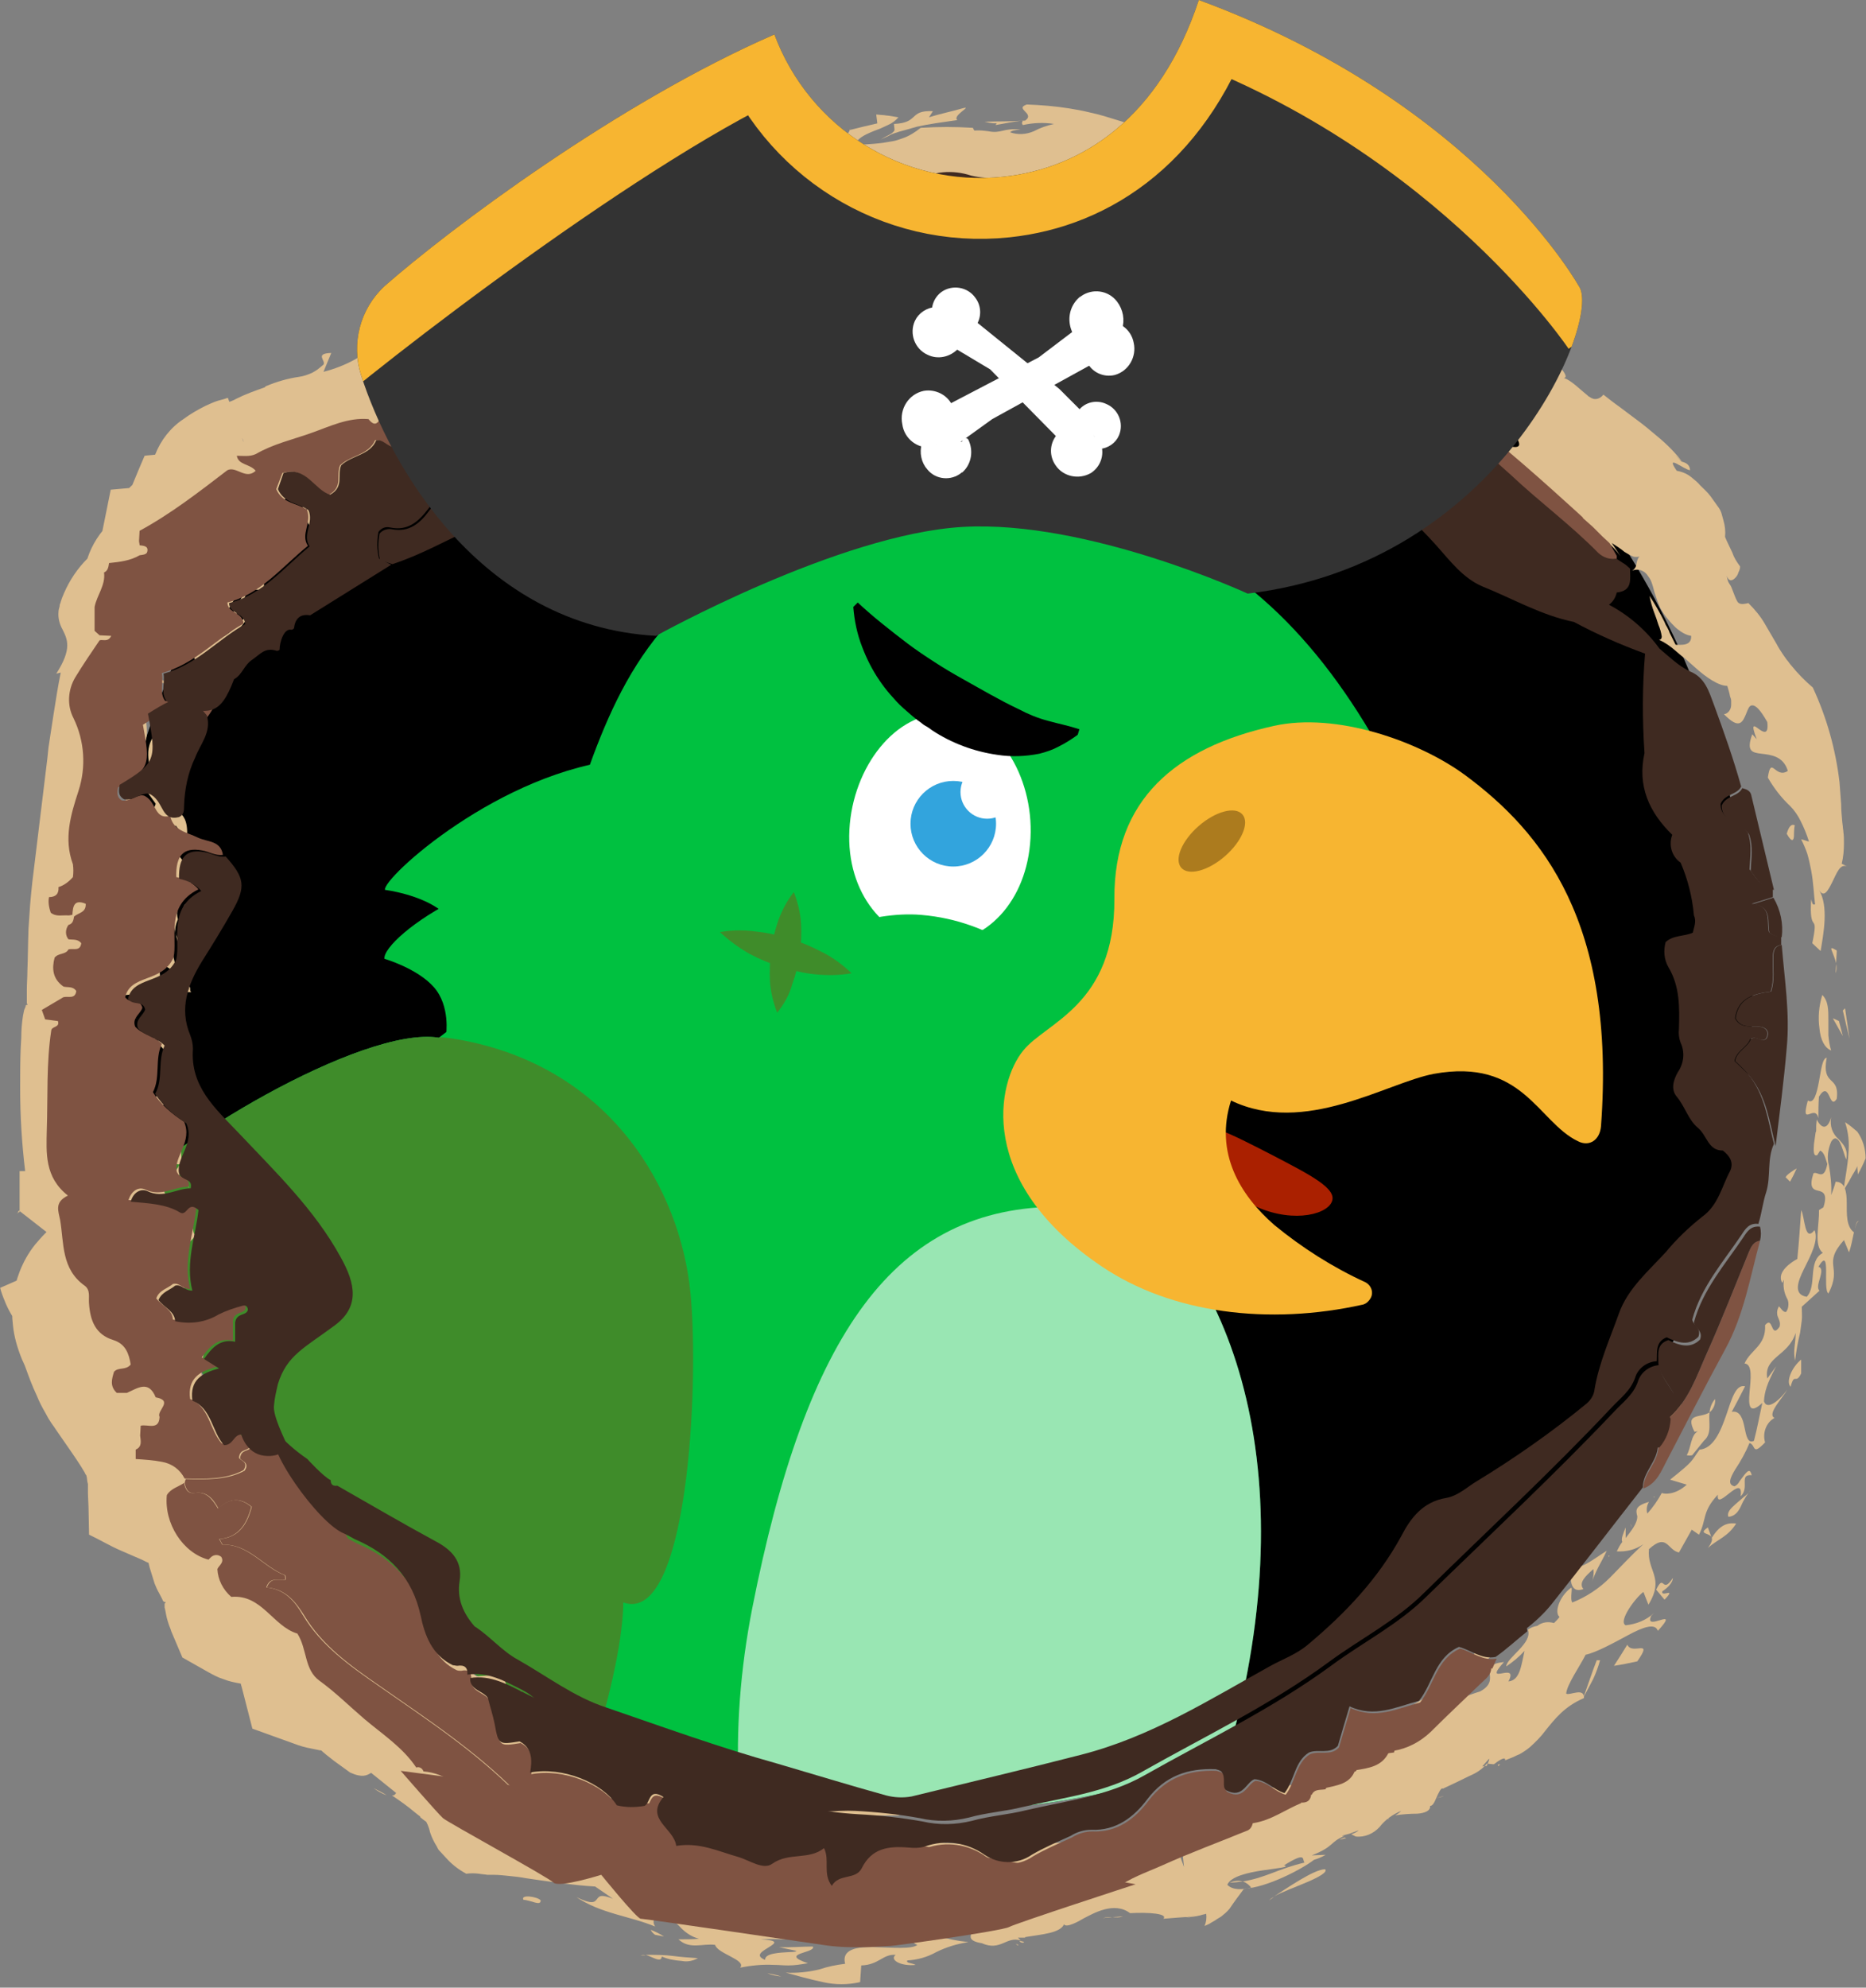 <?xml version="1.0" encoding="utf-8"?>
<!-- Generator: Adobe Illustrator 23.0.3, SVG Export Plug-In . SVG Version: 6.00 Build 0)  -->
<svg version="1.1" id="Ebene_1" xmlns="http://www.w3.org/2000/svg" xmlns:xlink="http://www.w3.org/1999/xlink" x="0px" y="0px"
	 viewBox="0 0 335.9 357.6" style="enable-background:new 0 0 335.9 357.6;" xml:space="preserve">
<rect x="0" y="0" width="335.9" height="357.6" fill="#808080" stroke="none"/>
<style type="text/css">
	.st0{fill:none;}
	.st1{fill:#DFBF90;}
	.st2{fill:#7F5342;}
	.st3{fill:#3F2A21;}
	.st4{clip-path:url(#SVGID_2_);}
	.st5{fill:#00C140;}
	.st6{clip-path:url(#SVGID_4_);}
	.st7{opacity:0.6;fill:#FFFFFF;enable-background:new    ;}
	.st8{fill:#3F8C2A;}
	.st9{fill:#FFFFFF;}
	.st10{fill:#32A4DD;}
	.st11{fill:#AA2000;}
	.st12{fill:#F7B531;}
	.st13{fill:#AC7B1E;}
	.st14{fill:#333333;}
	.st15{clip-path:url(#SVGID_6_);}
	.st16{fill:none;stroke:#F7B531;stroke-width:21.91;stroke-miterlimit:10;}
	.st17{fill:#FFFFFF;stroke:#FFFFFF;stroke-width:1.18;stroke-linecap:round;stroke-miterlimit:10;}
	.st18{fill:#FFFFFF;stroke:#FFFFFF;stroke-width:1.15;stroke-linecap:round;stroke-miterlimit:10;}
</style>
<symbol  id="paper-burn" viewBox="-167.9 -169.5 335.9 338.9">
	<path class="st0" d="M163.8-17.2c-1-6.9-0.4-13.9-3.3-20.5c-0.6-1.4-1.1-2.9-1.5-4.4c-2-8.6-4.9-16.9-10.7-23.9
		c-1.9-2.3-3.7-4.7-5.4-7.2c-1.5-2.4-3.2-5-4.7-7.5c-0.9-1.5-1-7.8-3.4-10.9l-8.4-7.2c-3.5-4.6-10.7-7.1-15.1-10.8
		c-8.1-6.8-16.1-13.7-25.2-19.1c-3.8-2.3-7.1-5.4-11.5-6.8c-0.2-0.1-0.5-0.2-0.7-0.2c-0.8,0.2-1.6-0.3-1.8-1.1c0-0.1,0-0.3,0-0.4
		c-0.2-0.1-0.5-0.2-0.7-0.2c-0.8,0.2-1.6-0.3-1.8-1.1c0-0.1,0-0.3,0-0.4c-8.2-4.5-16.4-9-24.9-13c-1.5-0.8-3.1-1.4-4.8-1.6
		c-4.2-0.5-8.4-1.3-12.5-2.4c-11.1-2.7-22-2.3-33.1,0.5c-5.2,1.3-10,3.8-15.4,4.8c-1.9-0.8-3.3,0.5-4.8,1.2
		c-14.9,6.9-29.5,14.5-44.2,21.9c-11.7,5.9-23.6,11.3-35.3,17.1c-2.6,1.3-5.4,2.3-7.3,4.7c-0.2,0.1-0.5,0.2-0.8,0.2
		c-3.4-0.1-5.4,2.7-8.3,3.7c-5.1,1.8-7.7,6-9.8,10.6c-0.1,0.2-0.1,0.4-0.2,0.6c-3.1,0.4-3,2.9-3.5,5l0.7-0.1l-0.7,0.1
		c-0.1,0.6-0.2,1.3-0.9,1.6c0,0.3,0,0.5,0,0.8c0-0.3,0-0.5,0-0.8c-3.5,1.2-6,4.2-6.6,7.8c-1.5,8-2.8,16.1-3.6,24.2
		c-0.8,8.7-1.3,17.4-2.1,26.1c-0.4,5.1-0.1,10.3-0.2,15.5c0,1.4-0.1,2.8,1.3,3.7l0,0l0.6,1.6l1.6,0.2l-1.6-0.2h-0.3
		c-2.5,0.3-2.3,2.7-2.3,3.9c-0.3,8.2-0.6,16.5-0.1,24.8c0.2,3.2,0.4,6.3,0.4,9.8c-3.9,0.7-1.5,5-4,6.3c0.6,2.4,3.5,2.3,4.1,4.8
		c-2.2,1.7-1.7,4.2-0.9,6.2c1.3,3,2.1,6.1,4,8.9c3.8,5.8,8.7,11.1,8.7,18.5c1.7,1,3-0.6,4.7,0.2c2.7,1.4,3.6,3.6,4.5,6.2
		c1.1,3.4,0.8,7.6,4.1,9.6c1.5,0.7,2.3-0.8,3.3,0.3c0,1.1-0.9,1.6-1.8,2c-1.1,0.3-1.6,1.5-1.3,2.5c0,0.1,0.1,0.3,0.2,0.4
		c2.2,1.3,4.6-1.5,6.9,0c1.6,4.1,5,6.4,8.8,7.9c-0.7,1.8-3.7,1.3-2.9,4c2.3,0.9,4.9,0.3,7.4,2.2c5.9,4.8,12.4,8.8,18.7,13.1
		c1.2,0.8,2.2,2,3.7,0.8l0,0c0.6-0.1,1.1,0.2,1.3,0.7c1.1,0.1,2.1,0.3,3.1,0.7l-7-0.9c0,0,6.5,7.6,7.4,8.4
		c0.4,0.4,26.3,16.9,55.5,17.5c30.4,0.6,61.5-3.9,64.4-4.9c0.4-0.1,0.8-0.2,1.2-0.3c13.6-5,27.4-9.2,39.8-17c4.6-3,9.9-5.1,14-8.6
		c5.5-4.6,10.7-9.6,16-14.4c10.2-9.2,17.8-20.6,25.5-31.8c5.5-7.9,9.1-17.1,13.6-25.7c0.3-0.5,0.5-1,0.6-1.6c2.5-11.4,8.1-22,8.3-34
		c0.1-5.5,1.6-11,1.6-16.6C164.7-6.4,164.4-11.9,163.8-17.2z"/>
	<path class="st1" d="M162.7-17.1c-1-0.6-1.1-0.5-0.9,0c0.3,0.8,0.6,1.5,0.8,2.3C162.6-15.5,162.7-16.3,162.7-17.1z"/>
	<path class="st1" d="M162.6-14.7l-0.1,1.7C162.7-13.5,162.7-14.1,162.6-14.7z"/>
	<path class="st1" d="M161.7,0.9c-0.3-0.9-0.4-1.8-0.5-2.7c0-1,0-1.9,0-2.8c0-1.8,0-3.4-1.1-4.5c-0.6,2-0.8,4-0.5,6.1
		C159.8-1,160.5,0.4,161.7,0.9z"/>
	<polygon class="st1" points="163.1,-4.4 162,-4.9 163.8,-1.7 	"/>
	<polygon class="st1" points="164.2,-6.7 163.8,-6.3 165,-1.2 	"/>
	<path class="st1" d="M159.4,13.1c0-1.3,0-2.6,0.1-3.9c2-3.2,1.8,2.6,3.2,0.4c0.3-2.3-0.5-2.8-1.1-3.4s-1.2-1.4-0.7-4
		c-0.8,0.1-1,2.2-1.4,4.3s-0.9,4.1-2,3.4C156.1,15,158.8,10.3,159.4,13.1z"/>
	<path class="st1" d="M15.4,161.8c-0.2-0.1-0.4-0.1-0.5-0.2C15.1,161.8,15.3,162,15.4,161.8z"/>
	<path class="st1" d="M-48.4,160.3c-0.8-0.5-1.6-0.9-2.4-1.2c0.2,0.4,0.5,0.7,0.8,0.9C-49.5,160.1-48.9,160.2-48.4,160.3z"/>
	<path class="st1" d="M53.4,150.6c0.8,0,1.6-0.1,2.4-0.2C55,150.2,54.2,150.3,53.4,150.6z"/>
	<path class="st1" d="M-142.8-46.3c0.2,0.2,0.4,0.3,0.7,0.4l0.1-0.1l-0.6-0.7L-142.8-46.3z"/>
	<path class="st1" d="M-98.3,134.9c-0.8-0.5-1.6-0.9-2.4-1.3C-100,134.1-99.2,134.6-98.3,134.9z"/>
	<path class="st1" d="M74.1,142.5c-0.3,0.1-0.6,0.2-0.9,0.4c0.4-0.1,0.8-0.2,1.2-0.3L74.1,142.5L74.1,142.5z"/>
	<path class="st1" d="M-27.3,167.5c-0.8-0.3-1.6-0.4-2.5-0.6C-28.9,167.3-28.1,167.4-27.3,167.5z"/>
	<path class="st1" d="M140.8,63.6c-0.6,0.7-0.9,1.5-1,2.4C140.5,65.5,140.9,64.5,140.8,63.6z"/>
	<path class="st1" d="M129.9,81.3c0,0,0-0.1,0.1-0.1C129.6,81.2,129.7,81.3,129.9,81.3z"/>
	<path class="st1" d="M121.7,92c0-0.1,0.1-0.1,0.1-0.2C121.6,91.8,121.5,91.8,121.7,92z"/>
	<path class="st1" d="M139.8,66c-1.6,1.1-4.5,0-2.7,3.5l0.6-0.1c-1.3,0.7-1.2,3-2,4.3c0.3,0.1,0.7,0.1,1,0c0.5-0.6,1.1-1.4,2.1-2.6
		C140.3,69.8,139.6,67.9,139.8,66z"/>
	<path class="st1" d="M15.6,161.1C15.8,161.7,17.3,161.3,15.6,161.1z"/>
	<path class="st1" d="M34.2,156.7c-0.6,0-1.2,0.1-1.9,0.1C33,156.9,33.6,156.9,34.2,156.7z"/>
	<path class="st1" d="M102.1,129.3c-0.1,0-0.3,0.1-0.4,0.1C101.7,129.8,102,129.5,102.1,129.3z"/>
	<path class="st1" d="M30.6,157c0.6-0.1,1.1-0.1,1.7-0.2C31.8,156.8,31.2,156.8,30.6,157z"/>
	<path class="st1" d="M82.1,139.1c-0.1,0-0.2,0-0.3,0.1C81.9,139.2,82.1,139.2,82.1,139.1z"/>
	<path class="st1" d="M72.6-120.7c-1-0.3-0.9-1.2-1.2-1.7c-0.5,0.4-0.5,0.7-0.5,0.8c0,0.1,0.1,0.2,0.2,0.2c0.1,0.1,0.2,0.1,0.4,0.2
		c0.3,0.2,0.6,0.4,0.7,0.5c0,0.2-0.2,0.2-1,0.4c0.7,0.3,1.5,0.6,2.3,0.8c-0.1-0.9-0.1-1.7-0.1-2.5c-1-0.2-0.8,0.2-0.6,0.5
		C72.8-121.2,73.3-120.7,72.6-120.7z"/>
	<path class="st1" d="M-136.7-62.9l-0.3,0.6c1-0.3,1.2,0.1,2.1-2c-1.1-2.1-3.7,0.5-4.7-3.1c0,0.9-0.2,1.7-0.5,2.5
		C-138.6-66.1-137.6-64.5-136.7-62.9z"/>
	<path class="st1" d="M-140.1-64.9c0,0-0.1,0-0.1,0.1c-0.2,0.1-0.4,0.3-0.6,0.4c-0.1,0.5-0.2,0.9-0.4,1.3
		C-140.7-63.6-140.3-64.2-140.1-64.9z"/>
	<path class="st1" d="M37.6-140.4L37.6-140.4c0,0,0,0-0.1-0.1l-0.4-0.1l-0.8-0.2c0.3,0.2,0.6,0.3,1,0.4l0.3,0.1c0,0,0,0,0.1,0
		C37.6-140.3,37.6-140.3,37.6-140.4z"/>
	<path class="st1" d="M-80.1,115.6c0.7,0.2,1.4,0.5,2,0.6C-78.7,115.8-79.4,115.6-80.1,115.6z"/>
	<path class="st1" d="M-141.8-30.4c-0.2,0.5-0.4,1.1-0.4,1.6c0,0.4,0,0.6,0,1.1L-141.8-30.4z"/>
	<path class="st1" d="M-103.3-126.7c0,2.6,0.7-0.6,3.5-0.4l1.4-2.1C-100.1-128.6-101.7-127.7-103.3-126.7z"/>
	<path class="st1" d="M73.4-119.3c0-0.1,0.1-0.1,0.1-0.2h-0.2L73.4-119.3z"/>
	<path class="st1" d="M-44.9-156.2c0.4-0.1,0.8-0.1,1.1-0.2C-44.1-156.4-44.5-156.3-44.9-156.2z"/>
	<path class="st1" d="M-142.8-52.3l-0.8,8.4l0.8-2.4C-143.9-47.6-141.5-51-142.8-52.3z"/>
	<path class="st1" d="M-140-106.3c-0.7,0.1-1.3,0.1-1.9,0.2c-1.4,3.2-2.4,5.8-3.4,8.1l-0.6,1.3v0.2c-0.4,1.1-0.6,2.3-0.8,3.5
		l13.1-12.9c-1.2,0.2-2.4,0.5-3.6,0.8c-0.3,0.1-0.6,0.2-1,0.4s-0.8,0.3-1.1,0.5s-0.7,0.4-1.1,0.6c-0.3,0.2-0.8,0.4-1.1,0.7
		c-1.5,1-2.9,2.2-4.1,3.6c-1,1.2-1.9,2.5-2.5,3.9c-0.8,1.6-1.3,3.3-1.7,5l-0.2,1v0.1l0,0h0.1l0.4,0.1l0.8,0.2l1.5,0.3
		c1,0.2,2,0.5,3,0.8l11.1,17.8l0.7-0.1l-3.6-30.9l-0.8,0.1l-11.2,1l-2.3,11.4l-0.1,0.6l0,0l0,0l3.6,0.7l3.2,0.6l2.9,0.6l1,0.2
		l0.9,0.2c0.3,0.1,0.7,0.2,1,0.2c0.3,0.1,0.4,0.1,0.6,0.2l0.4,0.1c0.8,0.3,0.5,0.4,0.3-0.1l-3.7,1.9c-0.1,0-0.2,0-0.4,0l20.2,1.5
		c0-1.2,0-2.5-0.1-3.7l-2-19.4l-18,6.2c-2.8,1-5.4,2.5-7.5,4.6c-1.9,1.8-3.4,4.1-4.2,6.6c-1.8,1.8-3.2,3.9-4.2,6.2
		c-0.2,0.5-0.4,0.9-0.5,1.3c-0.1,0.2-0.1,0.4-0.2,0.6c-0.1,0.2-0.1,0.4-0.1,0.5c-0.1,0.3-0.2,0.7-0.2,1c-0.1,1.1,0.2,2.2,0.7,3.1
		c0.9,1.8,1.8,3.5-1.1,8l0.8-0.2c-0.5,2.5-0.9,5-1.3,7.6c-0.2,1.3-0.4,2.6-0.6,3.9l-0.3,2l-0.2,1.9c-0.6,4.9-1.2,9.9-1.8,14.8
		c-0.3,2.5-0.6,4.9-0.9,7.4l-0.2,1.9l-0.2,2.2c-0.1,1.5-0.2,3-0.3,4.4c-0.1,2.8-0.1,5.3-0.2,7.6c0,1.1-0.1,2.3-0.1,3.4v1v0.6v0.5
		v0.3c0,0.1,0,0.1,0.1,0.1v0.2h0.1h-0.2c-0.1,0-0.1,0-0.2,0.1v0.1l-0.1,0.3l-0.1,0.2l-0.1,0.3l-0.2,1c-0.2,1.3-0.3,2.6-0.3,3.9
		l-0.1,1.8c-0.1,2.4-0.1,4.9-0.1,7.3c0,5,0.3,9.9,0.9,14.9h-1v2.6v2.2v2.1v0.4c0,0.1,0,0.1-0.1,0.1c-0.1,0-0.1,0-0.2,0.1
		c0,0.1-0.1,0.1-0.1,0.1l0,0l0,0l0,0l0.1-0.2l0.1-0.2l0.1-0.1l0,0l0,0c20.9,16.3,5.8,4.5,10.5,8.2l0,0c0.1,0,0-0.1-0.1-0.1
		c0-0.1-0.1-0.1-0.1-0.2l-13.7,6c0.2,0.8,0.5,1.6,0.8,2.3c0.3,0.8,0.7,1.6,1.1,2.3c0.4,0.7,0.9,1.4,1.4,2.1c0.5,0.6,0.9,1.1,1.5,1.7
		c1.1,1.1,2.4,2.1,3.7,3h0.1l0,0l0,0l0.6-0.9l0.1-0.2c0.7-1,1.4-2,2.1-3l1.2-1.3c0.3-0.5,0.8-1.1,0.9-1.1c0.2-0.4,0.5-0.7,0.8-1
		l0.4-0.5l0.2-0.2l0.1-0.1c0.1-0.2,0.3-0.3,0.4-0.5s0.4-0.3,0.4-0.4c0.8-0.7,0.8-0.5,0.2-0.4l-6.1-13.2c-0.6,0.5-1.2,1-1.8,1.6
		c-0.6,0.6-1.2,1.3-1.8,2c-1.2,1.5-2.1,3.1-2.8,4.9c-1.2,3.1-1.6,6.4-1.2,9.6c0.2,2.1,0.8,4.1,1.6,6.1l0.5,1.1l0.3,0.8
		c0.4,1.1,1,2.8,1.9,4.7c0.4,1,0.9,2,1.6,3.2c0.3,0.6,0.6,1.1,1,1.7l0.5,0.7l0.4,0.6c2,2.9,3.5,5,4.5,6.6l0.3,0.5l0.3,0.5l0.2,0.4
		c0,0,0,0,0.1,0.1l0.1,0.4l0.1,0.8l0.1,0.4c0,0.2,0,0.3,0,0.5v1.2l0.1,2.4l0.1,5c2.3,1.1,3.7,2,5.8,2.9l2.3,1l1.4,0.6l0.8,0.4
		c0.3,0.1,0.5,0.4,1.1,0l0.8-0.4l0.4-0.2l0.1,0l0,0c-0.8,1.3,6.8-11.4,3.6-6l0,0v-0.1c0.1-0.2,0.2-0.3,0.3-0.5
		c0.1-0.1,0.2-0.2,0.2-0.3c0-0.1,0.1-0.1,0.1-0.2c0.1-0.1,0,0.1-0.9,0.7c-0.3,0.2-0.5,0.3-0.8,0.5c-0.4,0.2-0.8,0.4-1.2,0.6
		c-0.6,0.3-1.1,0.5-1.7,0.8c-0.4,0.2-0.8,0.4-1.2,0.5l-1.3,0.5l-0.2,0.1l0,0l0,0l0.1,0.1l0.2,0.5c0,0,0,0,0,0.1l0.1,0.3l0.1,0.5
		c0.2,0.7,0.4,1.9,0.8,3.5c0.3,1,0.6,1.9,0.9,2.9c0.2,0.5,0.5,1.2,0.8,1.7c0.3,0.6,0.5,0.9,0.7,1.4l0.1,0.1l0,0l0,0l0,0l0.1,0.1
		c0.1,0,0.1,0,0.2,0c0.1,0,0.1,0.2,0,0.2c0,0-0.1,0.1-0.1,0.1v0v0.2v0.2v0.3l0.1,0.4c0.1,0.5,0.2,1.1,0.3,1.5c0.1,0.4,0.3,1,0.4,1.3
		s0.3,0.7,0.4,1.1l2,4.7l4.6,2.6c0.9,0.5,1.8,1,2.8,1.3c1,0.4,2,0.6,3.1,0.8c1,0.2,1.9,0.3,2.9,0.3c0.8,0,1.6,0,2.4-0.1
		c1.6-0.2,3.1-0.5,4.6-1h0.1h0.1l-0.3-1l-0.1-0.4c-0.3-1.1-0.6-2.1-0.9-3.2l-0.4-1.8l-0.2-0.8l-0.1-0.4v-0.1
		c-0.1-0.4-0.2-0.8-0.3-1.3l-0.1-0.6c0-0.2-0.1-0.5-0.1-0.6c-0.1-0.4-0.1-0.8-0.2-1.3c0-1.2,0.2-1.1-0.2-0.5l-12.5,2.9
		c0.8,2,1.8,4,3,5.8c0.3,0.5,0.6,0.9,1,1.3l0.5,0.6l0.1,0.1l0.1,0.1c0.1,0.1,0.3,0.2,0.4,0.2h0.1v0c0,0-0.1,0.1-0.1,0.1
		c0,0-0.1,0-0.1,0.1c0,0,0,0,0,0.1l0,0l0,0l0.1,0.4c0.1,0.6,0.2,1.2,0.4,1.8l1.9,7.4l7.5,2.7c1,0.4,2.1,0.7,3.2,0.9
		c1,0.2,1.5,0.3,1.4,0.3l0.2,0c0.1,0,0.2,0.1,0.3,0.2l0.1,0.1l0.6,0.5l1.4,1.1l2.9,2.1c2.2,1,3,0.5,3.7,0.1c1-0.7,2.2-0.9,3.3-0.4
		c1.3,1,4.4,2.9,3.7,3.9c-2.9-1.1-2.1,0.7-3.2,0.5c1.5,1,2.9,2,4.2,3.1l0.5,0.4c0.1,0.1,0.3,0.2,0.4,0.3v0.1l0.1,0.1l0.5,0.4
		c0.3,0.2,0.5,0.4,0.9,0.6c1.1,0.7,2.2,1.3,3.5,1.8c4.1,1.6,8.6,1.5,12.7-0.2c0.7-0.3,1.5-0.7,2.2-1.1c0.5-0.3,1.1-0.7,1.6-1.1
		l-14.4,2.1l-8.7-8.8l14.4-3.3c-0.1-0.4-0.1-0.7,0-1.1c-0.2,0.2-0.5,0.4-0.8,0.5l1.2,7.8c0,0.4-0.1,0.7-0.2,1
		c-0.3,1.1-0.7,2.3-1.1,3.3l6.8-26.6l-0.7,0.1l0.6,0.3l-6.7,26.1c0.5-1.1,0.8-2.2,1.1-3.4c0.1-0.3,0.1-0.7,0.2-1l-1.2-7.8h0.1h-0.1
		l1.2,7.8c0,0.3-0.1,0.6-0.2,0.9c-0.1,0.3-0.2,0.7-0.4,1.3l-0.3,1l-0.2,0.5l0,0l6.2-23.8c-1.1-0.2-2.2-0.5-3-0.6
		c0.8-0.7-1.3-2.7,0.1-2.9c-1.3,0.4-2.6,0.6-4,0.7l-38.2,3l25.5,20.5c1.6,1.2,2.7,2.8,3.1,4.7c0.3,0.9,0.7,1.7,1.2,2.5l0.2,0.4
		c0.1,0.2,0.2,0.3,0.4,0.5c0.4,0.4,0.8,0.9,1.2,1.3c1,1.1,2.2,2,3.5,2.7c0.8-0.1,1.5-0.1,2.3,0c0.5,0.1,1,0.1,1.5,0.2h1.2
		c0.8,0,1.7,0.1,2.7,0.2s2,0.2,3,0.4c4.1,0.6,8.8,1.3,12.5,1.5l3.2,2.2c-2.3-0.9-2.5-0.4-2.9,0.1s-0.8,1-3.7-0.4
		c4.5,3,9.6,3.4,14.2,5.3c-0.7-1.1-0.1-2.1,1.9-1.8c1.1,0.5,2,1.2,2.8,2.1c0.9,0.9,2,1.6,3.2,1.9c-1.2,0.1-2.4,0.1-3.7,0.1
		c2,1.9,4.4,0.7,6.6,1c0.4,1.6,5.7,2.7,4.5,4.1c2-0.4,4-0.6,6-0.5c0.9,0,1.7,0.1,2.7,0.1c1.2,0,2.3-0.2,3.5-0.4
		c-5.4-1.8,1.5-1.8,0.9-3c-2,0-4.1,0.2-6.1,0.1c2.1,0.5,3,0.6,3.1,0.7s-0.5,0.2-1.3,0.2c-1.7,0.1-4.4,0.2-4.3,1.4
		c-2-0.8-0.4-1.6,0.7-2.3s1.9-1.2-1.5-1.4c2-0.1,3.6,0,5,0s2.6,0,3.9,0h1.9c0.6,0,1.2-0.1,1.9-0.2c1.6-0.2,3.2-0.6,4.8-1
		c-4.6,0.4,0.9-1.5-1.6-2.3c5.8-0.1,1.4,0.8,3.2,2.4c3.2-0.1,4.4,1.2,7.2-0.6c5.2,0.6-0.7,1.8,1.9,2.7c-0.9,0.8-4.5,0.5-7.7,0.4
		s-6,0.4-5.3,3c-1.6,0.2-3.1,0.5-4.6,1c-2,0.5-4.1,0.7-6.1,0.6c1.9,0.5,4.3,1.2,6.7,1.7c2.2,0.5,4.5,0.5,6.7,0l0.2-3
		c3.2-0.1,3.9-2.1,6.2-1.9c-1.2,0.9,1,2.1,3.6,1.8c-0.8-0.4-1.8-0.3-1.5-0.8c1.8-0.1,3.6-0.6,5.2-1.5c1.8-0.9,3.8-1.5,5.8-1.8
		c-4.7-0.5-5.7-1.4-10-2.5c1.1-2.1,3-0.4,5.6-0.8c-0.4,0.3-0.9,0.4-0.1,0.8l2.6-1.1c5.8,0.6-0.6,3,4.3,3.8c3.4,1.5,4.4-1.3,7-0.5
		c-0.2-0.2-0.4-0.4-0.5-0.5c0.4,0,0.8,0,1.3,0c0,0,0-0.1,0-0.1c3-0.5,6.3-0.7,7-2.3c0.4,0.7,2.6-0.5,3.6-1.1
		c1.6-0.8,5.4-3.1,8.3-0.9c-0.1,0-0.1,0-0.2,0c3.8-0.2,7,0.1,6.2,1l2.5-0.2l1.4-0.1l0.4,0l0.6-0.1l1.1-0.2l-1.9,0.4
		c0.8-0.1,1.7-0.2,2.5-0.4c0.6-0.2,0.9-0.2,1.1-0.3c0.1,0.8,0,1.5-0.3,2.2c0.4-0.2,0.8-0.3,1.2-0.6l0.7-0.4c0.4-0.3,0.8-0.5,1.1-0.7
		c0.5-0.4,1-0.8,1.5-1.4c0.8-1.2,1.7-2.4,2.6-3.6c4.1-0.2,10.4-3.5,12.6-5.2c0.7-0.2,1.4-0.5,2.1-0.9l-2.5,0.1
		c4.1-1.6,3.2-2.4,5.9-3.5c-0.6,0.1-0.8,0,0.9-0.4l1.6-0.6c-0.1,0.2-0.7,0.5-1.3,0.7l0.8,0.4c1.6,0.2,3.2-0.5,4.3-1.7
		c1-1.3,2.4-2.3,3.9-2.9c-0.3,0.3-0.7,0.6-1.1,0.8c1.3-0.2,2.7-0.3,4-0.3c1.3-0.1,2.4-0.5,2.3-1.4c0.5,0,0.8-0.7,1.1-1.4l1.4-0.4
		c-0.4,0.2-0.9,0.3-1.4,0.4c0.4-0.9,0.9-2,1.2-1.7c1.5-0.7,3.2-1.5,4.8-2.3c1.2-0.5,2.3-1.2,3.1-2.2c0.4,0,0.9,0.1,1.3,0.1
		c1.8-1.4,2.1-1.1,2-0.7c0.5-0.2,1-0.4,1.5-0.6c0.4-0.2,0.8-0.4,1.1-0.5c0.7-0.4,1.3-0.8,1.9-1.3c1-0.9,2-1.9,2.8-3
		c1.7-2.1,3.4-4.3,6.9-5.8c0.1-2-2.6-0.4-3.2-0.8c0.1-1.6,2.5-5,3.5-7c1.9-0.4,5-2.1,7.6-3.5s4.9-2.3,5.4-0.8
		c4.3-4.7-2.6,0.4-1.2-2.7l0.5-0.5c-1.4,1.3-3.2,2-5.1,2.2c-1.4-0.7,1.8-5,3.2-6l0.9,2.3c3-4.9-0.3-6,0.1-10c3.3-3,3.3,0.2,5.4,0.6
		c0.8-1.4,1.5-2.7,2.3-4.1l1.3,0.9c1.4-2.7,0.5-4.1,3.4-7.2c-0.4,3.3,4.7-4.2,4.1,0.3c1.7-1.6-0.4-4,2-3.8c-0.3-1.2-0.7-0.8-1.3-0.1
		c-0.3,0.4-0.6,0.8-0.9,1.2c-0.2,0.4-0.5,0.7-0.9,0.9c-1.3-0.3-0.8-1.5,0.1-3c1-1.5,1.9-3.1,2.6-4.8c1.2,0.4,0.4,2.4,2.8-0.1
		c-0.5-1.7,0.2-3.6,1.7-4.4c-1.4-0.7,1.4-3.5,2.3-5.1c-1.2,1.7-3.6,3.9-4.2,2.1c0.1-1.7,0.5-3.1,2.2-6.3l-1.6,2.2
		c-0.7-3.9,3.8-4,5.1-8.2c0,2.1-0.5,3.1-0.1,5c0.2-1.7,0.5-3.4,0.9-5c0.1-0.7,0.2-1.4,0.3-2.2s0-1.6,0-2.5c1.1-1,2.1-1.9,3.2-2.9
		c-1-0.8,1.3-3.9-0.2-4.3c2.4-4,0.7,4.1,1.8,4.8c2.6-5-1.2-5.1,2.8-9.6l0.9,2.2c0.7-1.7,1-5.6,1.8-5.6c-0.5-0.1-0.6,0.8-0.9,2
		c-1.4-1-1.3-3.3-1.3-5.3s-0.3-3.8-2-3.8c-0.2,0.8-0.5,1.6-0.8,2.4c0.1-1.8-0.1-3.5-0.4-5.3c-0.4-1.4-0.2-2.9,0.4-4.3
		c0.6-1,1.2-0.6,1.6,0.2s0.8,2.3,1.1,3c0.4-1.8-0.5-2.7-1.3-3.6c-1.2-1-1.7-2.5-1.4-4c-0.7,2.4-1.8,2-2.6,0.4c0,0.3-0.1,0.8-0.1,1.2
		c0,0.1,0,0.2,0,0.3v0.3c0,0.2,0,0.4-0.1,0.5l-0.3,2.1c-0.1,1.3-0.1,2.3,0.6,2l0.5-0.8c0.8,0.3,1,1.6,1.3,2.4
		c-0.6,3.2-1.8,1.2-2.5,1.7c-0.8,2.5-0.1,2.9,0.8,3.1s1.8,0.5,1,3l-0.8,0.5c0.1,2.6-1,6.4,0.7,7.7c-2.8,1.5-1,5.9-2.9,7.9
		c-2.4-0.4-1.7-2.6-0.5-5s2.7-5.2,1.9-7c-1.8,2.3-1.7-2.2-2.4-3.6c-0.2,2.9-0.4,5.8-0.7,8.8c-0.8,0.4-3.9,2.3-2.7,4.3l0.3-0.6
		c-0.2,1.1,0,2.3,0.5,3.3c0.2,0.3,0.3,0.7,0.3,1.1c0,0.5-0.1,1-0.4,1.4c-0.5,0.2-1-0.7-1.3-1c-0.3,0.5-0.4,1-0.3,1.6
		c0.1,0.4,0.3,0.7,0.4,1.1c0.1,0.3,0.1,0.7,0,1c-1.6,2.3-1.1-2.1-2.6-0.3c0.2,3.7-2.6,4.4-3.7,6.9c1.5,0.1,1.1,2.9,0.9,5.2
		s-0.1,4.1,2.3,1.9c-0.5,2.3-0.9,4.5-1.5,6.8c-1.1,0.6-1.4-0.9-1.7-2.4s-0.8-3.1-2.3-2.8c0.8-1.5,1.6-3,2.4-4.6
		c-1.7-0.4-2.4,2.3-3.4,5.2s-2.3,6-4.8,6.2c-1.6,2.2-0.9,1.9-5.3,5.4l3,0.9c-2.1,1.9-4,1.7-4.5,1.5c-0.7,1.3-1.6,2.6-2.6,3.7
		c-0.2-0.7-0.1-1.5,0.3-2.1c-2.5,0.7-2.4,1.5-2.1,2.6c0,1.3-1.1,2.6-2.1,3.9v-1.9c-0.4,1-0.9,2.1-0.6,2.6c-0.4,0.5-0.7,1.1-1,1.7
		c1.7,0.1,3.4-0.3,4.8-1.3c-2.4,2.2-4.2,4.2-6.1,6.1c-1.9,1.9-4.2,3.4-6.7,4.4c-0.5-0.7,0.2-3-0.3-2.6c-2,1.5-3,4.4-2,5.2
		c-0.3,0.4-0.6,0.7-1,1.1c-1-0.3-2.1-0.2-3,0.5c-0.6,0.1-1.2,0.3-1.7,0.7c0.9,2.4-3.8,5-3.9,6.6c1.2-0.8,2.3-1.7,3.3-2.8
		c-0.6,2.6-0.8,5.3-2.9,5.5c2-3.8-4.9,1.1-0.8-3.5c-5.2,0.6-0.2,3.1-4.3,5.3c-1,0.3-2,0.7-3,1c-0.8-1.6,3-3.7,2-3.7l-1.3,1.4
		c0.3-1.1,2-2.8,4-4.8c2-1.9,3.8-4.2,5.1-6.6c-2.6,2-5.1,3.9-7.7,5.7c-0.9,1.2-1.9,2.3-3,3.4c-0.5,0.5-1.1,1.1-1.6,1.6
		c-0.4,0.4-0.8,0.7-1.2,1c-2.4,1.7-4.9,3.2-7.5,4.6c-0.8,0.5-1.5,0.9-2.3,1.4s-1.7,1.1-2.2,1.5c-1.1,0.8-2.3,1.6-3.4,2.4
		c-2.2,1.5-4.3,3.2-6.2,5.1c0.1-0.1,0.2-0.1,0.4-0.2c-0.1,0.4,0,0.8,0.1,1.2l-0.6-0.2l-1.2,2c-2.7-0.6-6.6,0.6-10.4,0.7
		c2.5,0.2,2.5,0.2,3.1,1.3c0.2,1.8,0.1,2.6-3.3,3.2c-0.4-1.1,1.5-1.8-1.2-1.9c1.4,0.1,0.6,1.3-0.7,2c-2.1-0.1-5.1,0.8-5.6-0.3
		c0.6-0.4,1.4-0.6,2.2-0.5c0.7-0.6-3.8,0.2-1.6-1.7l-3.1,1.5c-2.3-0.3,0.7-2-0.2-2.3c-1.2,0.6-2.4,1.4-3.4,2.2
		c-0.5,0.4-1,0.8-1.4,1.2l-0.3,0.3c0,0-0.1,0.1-0.1,0.1s0,0,0,0.1l0.8,2.2c0.7,2.1,0.9,2.9,1.1,3.6c0.1,0.4,0.2,0.8,0.2,1.2l0.2,1.9
		l-0.8-2.2c-0.5-1.5-1-3-1.5-4.5l-0.3-1.1l-0.1-0.5l0,0l0,0c0,0,0,0.1,0.1,0.2v0.1l-0.1,0l-0.1,0.1l-0.3,0.2l-0.6,0.4l-0.7,0.4
		c-1,0.6-2.1,1.1-3.2,1.5c0.1-0.9,0-1.7-0.1-2.6c-3.9-0.3-8,4-12.5,4.7c0.6-0.9,2.3-0.7,3.6-1.3c-13.8,0.5-25.3,1.2-38.1-1.2
		l-3.3,2.8c-1.1-0.6-2.2-1.3-3.3-1.9c-0.8-0.1-1.7-0.2-2.5-0.3l-2.2-0.3c-1.4-0.2-2.8-0.3-4.2-0.5l-8.2-1
		c-5.7-0.7-11.3-1.9-16.8-3.4c-3.6-1.2-1.4-2.7-2.8-4c-2.8-1.3-5.9-2.2-9-2.6c-1.3-0.2-2.6-0.4-4.1-0.8c-0.8-0.2-1.5-0.4-2.2-0.7
		c-0.5-0.1-1-0.3-1.4-0.5c0.7-0.2,1.3-0.6,1.8-1.2c0.5-0.6,0.7-1.1,0.3-1.5c-0.3,0.2-0.7,0.4-1.1,0.6c-0.3,0.2-1-0.3-1.5-1.2
		l1.4,0.3c-0.4-2.2-2.4-3-4.7-6.2l-10.3,19l0.7,0.2c2.1,0.3,4.3,0.4,6.4,0.4l70.6-0.7l-65-20.8c-2.1-0.7-4.4-1-6.6-1l9.2,6.6
		c-0.5-1.1-1.1-2.1-1.8-2.9c-1-1.2-2.3-2.2-3.7-2.9c-2.2-1.1-4.8-1.5-7.2-1l11.2,6.5l-6-6l-5.9,6.6c0.2,0.2,0.4,0.5,0.5,0.8
		c0.2,0.3,0.3,0.6,0.4,1c0,0,0,0.1,0,0.1l0,0c0-0.2,0.1-0.4,0.2-0.6l0.2-0.4c0.1-0.2,0.2-0.3,0.2-0.5c0.1-0.2,0.3-0.5,0.4-0.7l0.6-1
		l0.4-0.6l0.2-0.3l0.1-0.1l0.2-0.3l0.9-1.3c0.3-0.4,0.8-1,0.6-0.8c0,0-0.1,0-0.2,0s-0.5-0.2-0.9-0.4l-0.5-0.2l-0.3-0.1l-0.7-0.2
		c-1.8-0.5-3.6-0.9-5.5-1.1c-5.5-4,2.3-2,1.6-3.2c3.5,3.6,3.1,1.5,4.6,1.3c-2.7-0.9-5.5-2.2-5.5-4.6c-3-1.9-4.2-2.8-7.6-3.6
		c1.7,0.4,2.3,2.1,0.5,2c-0.5-0.5-0.9-1-1.5-1.4l-2.3-2c-0.9-0.7-1.7-1.4-2.6-2s-1.7-1.1-2.4-1.5c-1.4-0.8-2.2-1.4-1.8-2.1
		c-1.1-0.2-2.2-0.4-3.3-0.5l-0.4,0h0c0,0,0,0,0,0v0.2c-0.1,0.6-0.2,1.2-0.4,1.8l-0.3,1.2c-0.1,0.3-0.2,0.6-0.3,1
		c-0.1,0.4-0.2,0.8-0.4,1.2l9.3,2.8l3,0.2l0.7,0.1l0.1-0.2l0.2-0.4c0.2-0.5,0.5-1.1,0.7-1.5c0.2-0.6,0.6-1.1,0.9-1.6
		c0.3-0.4,0.6-0.7,0.8-1.1l0.3-0.5c0.1-0.2,0.2-0.4,0.3-0.6l0.3-1.1c-3.3-1.4-6.9-3-10.3-4.7l-1.3-0.6l-0.6-0.3l-0.6-0.2l-0.6-0.2
		c-0.2-0.1-0.1,0-0.1,0s0,0,0,0l-0.2,0.1l0,0l0.2-0.1h0.1l2.2-1.4l-6.8-4.4c-0.6-0.4-1.3-0.8-2-1.1c-0.7-0.3-1.5-0.6-2.2-0.8
		c-1.4-0.4-2.9-0.5-4.4-0.5c-1.6,0.1-3.2,0.4-4.8,0.9l-0.4,0.1h-0.1l0,0v0.2l0.1,0.4l0.4,1.5l0.2,0.6l0.1,0.2l0.2,0.9
		c0.2,0.6,0.3,1.2,0.4,1.8l0.1,0.5c0,0.1,0,0.2,0.1,0.3l0.1,0.4c0.1,0.3,0.1,0.6,0.1,0.9c0.2,1.8-0.2,1.8,0.1,1.4l2.5,0.7
		c-0.4,0.2-0.7,0.3-1.1,0.4l-0.5,0.1h-0.2l9.5-1.3h0.1l1.2-0.2l0.6-0.1h0.3h0.2l0,0v-0.2V96c0-0.3,0.1-0.5,0.1-0.8
		c0-0.6,0.2-1.2,0.5-1.7c0.3-0.5,0.4-1,0.5-1.5c0.1-0.5,0.1-0.9,0.1-1.4c0-0.3-0.1-0.6-0.2-0.9c-0.2-0.1-0.2,0-0.4,0
		c-0.4-0.2-0.7-0.4-1-0.7l0,0l-0.9-0.8l-0.9-0.9l-0.9-0.9l-0.4-0.5l-0.2-0.2c-0.1-0.1-0.1-0.2-0.3-0.1l-1,0.5l-0.5,0.2l-0.1,0.1
		h-0.1l-4.1,2l0,0l0.2-0.1c0.3-0.1,0.5-0.3,0.8-0.4l1-0.4c0.4-0.2,0.8-0.3,1.2-0.5l0.6-0.2l0.4-0.1l0,0c0,0,0,0,0-0.1
		c-0.1-0.3-0.2-0.9-0.4-1.9l-0.2-0.8l-0.2-0.9c-0.2-0.7-0.4-1.5-0.6-2.2c-0.4-1.3-0.9-2.6-1.5-3.8c-0.8-1.8-2-3.5-3.3-5
		c-1.6-1.3-2.3-1.4-2.2-1.3c0.4,0.5,0.8,1,1.3,1.5c1.3,1.5,2.5,3.3,0.9,2c-1.4-1.4-3-2.6-4.7-3.6l-0.7-0.5c-0.1,0-0.1-0.1-0.1-0.1
		c-0.1-0.1-0.1-0.2-0.1-0.2c-0.1-0.2-0.1-0.3-0.3-0.3c-0.3,0.1-0.7,0.3-1,0.4c0.5-0.4,1-0.8,1.5-1.2c-0.3,0.1-0.6,0.1-0.9,0.1
		c-0.1-0.2-0.3-0.4-0.4-0.5c-0.3-0.2-0.5-0.4-0.8-0.6c-0.6-0.3-1.1-0.8-1.4-1.4c-1.4-1.8-3-3.4-4.6-5c1.8-0.1-1.6-4.6,1.9-1.2
		c-1.8-2.2,2-8.8,0.3-8.9c-1.6,1.7-2.9,3.6-4.2,5.6c-0.3,0.1-0.9-0.6-1.3-1.2s-0.6-0.9-0.8-0.8c0.3-0.9,0.5-1.9,0.7-2.8
		c0.2-0.9,0.1-1.9-0.1-2.8c0.6-0.7,1.2,0,1.7,0.9s0.8,1.8,0.9,2.2c1.2-0.6,1.3-1.4,1.3-2.5c-0.1-0.5,0-1,0.2-1.5
		c0.2-0.4,0.6-0.4,1.4,0c-0.2-0.6-0.6-1.1-1-1.5c-0.2-0.1-0.4,0.1-0.5,0.4c-0.1,0.3-0.2,0.5-0.4,0.7c-0.2,0.1-0.5,0-1-0.6l-0.3-1.2
		l-0.2-0.6l-0.1-0.3l-2.5,1.1c-1.6,0.6-3.2,1.1-4.8,1.4c1.2-0.2,2.4-0.6,3.6-1l1-0.4l0.5-0.2l0.3-0.1l0,0l1.6-0.7l0,0v0.1
		c0.1,0.3,0.1,0.7,0.2,1c-0.1-0.2-0.3-0.4-0.4-0.6l-0.2-0.3l0,0l0,0l-1.2,0.5l-0.2,0.1l-0.3,0.1c-0.9,0.4-1.7,0.7-2.4,0.9
		c-1.1,0.4-2.3,0.6-3.5,0.7c-0.6,0.1-1.2,0-1.8-0.2c-0.2-0.1,0.1-0.1,0.8,0.9l13.8,18.3l-5-25c-0.2-0.8-0.4-1.7-0.6-2.4
		c-0.3-0.9-0.7-1.8-1.2-2.7c-0.6-0.7-1.3-1.3-2-1.9c-0.3-0.2-0.6-0.4-0.9-0.6c-0.3-0.2-0.3-0.2-0.5-0.3l-0.4-0.2
		c-0.7-0.4-1.4-0.7-2.2-0.7h-0.3l-0.1,0.2l-2.2,3.1c-0.2,0.3-0.4,0.5-0.6,0.8l-0.3,0.4l-0.2,0.2c-0.2,0.3-0.4,0.5-0.6,0.7
		c-0.2,0.1-0.2,0.2-0.2,0.2l-0.2,0.2l-0.3,0.2l-0.2,0.1l0,0h0.1c0.1,0,0.1-0.1,0.2-0.1l1.6,10.4c0.8-0.4,1.6-0.8,2.3-1.3
		c0.8-0.6,1.6-1.4,2.2-2.3c-0.1-0.4-0.2-0.7-0.3-1.1c0-0.2-0.1-0.4-0.1-0.6c0-0.2,0.1-0.1,0.1-0.2c0.2-0.2,0.4-0.5,0.6-0.8l0.1-0.2
		c0.1-0.1,0.2-0.1,0.3-0.1l0.7-0.2c0.2-0.3,0.3-0.7,0.3-1c0.2-0.7,0.4-1.4,0.7-2.1c0.2,1,0.4,2,0.6,3c0.4-1.2,0.7-2.4,1-3.4
		c0.1-0.5,0.3-0.9,0.4-1.3v-0.1l-0.1-0.2l-0.2-0.3c-0.1-0.2-0.3-0.5-0.1-0.5c0.2-0.2,0.4-0.4,0.7-0.5l0.3-0.2c0.1,0,0.1-0.1,0.2-0.1
		l0.2-0.2c0.6-0.6,1.2-1.3,1.9-2c-0.1,1.1-0.6,2.2-1.5,2.9l-0.4,0.3l-0.2,0.2l0,0c0,0,0,0.1,0.1,0.1l0.1,0.2
		c0.2,0.2,0.4,0.5,0.6,0.7c0.1,0.1,0.2,0.2,0.2,0.3c0.1,0.1,0.1,0.2,0.2,0.3l0.1-0.4c0-0.1-0.2-0.3-0.2-0.4l-0.3-0.4l-0.1-0.2
		c0-0.1,0.1-0.1,0.1-0.1l0.4-0.4c0.1-0.1,0.2-0.2,0.4-0.3l0.2-0.1l0.1-0.1l0.2-0.2l0.6-0.7l1.2-1.3c-0.5-0.1-0.5-0.6-0.6-1.1
		c-0.5-0.6-0.9-0.9-1.2-0.1c-0.5,0.4-0.9,0.8-1.3,1.2c0.1-0.5,0.2-0.9,0.2-1.4c-0.5-1.2-1.1-2.2-1.5-3.3c-0.1-0.3-0.2-0.5-0.3-0.8
		s-0.2-0.4-0.3-0.6c-0.2-0.4-0.4-0.8-0.6-1.3c-0.4-1.1-0.7-2.1-0.8-3.3c-0.2-1.4-0.4-2.9-0.3-4.3c1-1.7,1.5-0.8,2,0.3
		c0.5,1.1,1,2.5,2,1.8c0.2-2.9-0.7-5.8-2.5-8.1c-1.4-2-2.9-3.7-2.7-6c0.4-1.9,0.4-4,0-5.9c-0.1-0.4-0.2-0.7-0.3-1.1
		c0-0.2-0.1-0.4-0.1-0.6l-0.1-0.3c0-0.1,0-0.3-0.1-0.4c0-0.2-0.1-0.3-0.1-0.5c0,0,0-0.1-0.1-0.1l0,0h-0.2l-0.5-0.1l-0.7-0.1
		l-0.4-0.1h-0.1l0,0l1.8,0.4h-0.1l-0.2-0.1l-0.8-0.2l-3.2-1c0-0.2,0.1-0.3,0.1-0.5c0.1-0.3,0.3-0.6,0.5-0.9
		c-0.2,0.3-0.1,0.4,0.1,0.1c0.3-0.3,0.6-0.5,1-0.6l0.9,0.1l-0.8-0.1l0,0c0-0.3,0-0.6,0-0.8l0.1,0.8l0.7,0.1l0,0l-0.6-0.1l0,0
		c-0.1-1.1,0-1.9,0.1-1.5c0,0,0,0-0.1-0.2l0,0C-145.8-7-146-7.5-146-8c0-0.2,0-0.5,0-0.8V-9h0.2l0.7-0.1l5.6-0.6l0.7-0.1h0.1
		l-3.3,0.2h0.1h0.4h0.9l1.8-0.1c-0.1-0.5-0.2-1-0.2-1.5c-0.2-2.5-0.5-5-0.9-7.5l-1.6,0.7c-0.3-1.6-0.7-3.5-0.9-5.4
		c-0.1-0.9-0.1-1.9-0.1-2.8c0-0.9,0.1-1.9,0.3-2.8c-0.1-5.3-1.7-4.2-3.1-8.5c1.6-2.1,3.4-1.7,5.1-0.8c-0.9,1.3-0.6,3.8-1.3,6
		c0.2,1.6,0.6,3.3,1,4.9l0.3,1.2c0.1,0.4,0.2,0.8,0.3,1.1l0.6,2c1,2.8,1.4,5.8,1.2,8.8c2,1.5,1.9,0.3,1.4-1.6
		c-0.5-1.9-1.2-4.4-0.5-5.8c0.2,0.1,0.3,0.3,0.4,0.5c0-0.2,0-0.5,0.1-0.7c0.4,2,1.1,5.8,3.1,6.5c-0.2-1.4-0.9-2.6-2-3.5
		c-0.7-0.8-1.2-1.7-0.3-3.8c-0.2-0.7-0.2-1.4,0-2.1c0.1-0.3,0.2-0.7,0.4-1.1c0.2-0.4,0.4-0.7,0.6-1.1c0.8-1.2,1.5-2.4,2-3.7
		c-1.3-2.6-4.5-2.9-3.4-8.9l2,2.8c0.6-6.8-3-3.5-2.4-9.8c-0.4,2.2-2-2.3-2.4,1.8c-1-2.2-0.9-6.8,0.1-10c-0.2-0.9-0.7-0.3-1.5-0.5
		c-2,3.5,0.9,6-1.5,8.9l2.1,2.9c-1.1,3.4-3.1,3.6-3.9,1.4c0,1,0.3,1.9-0.2,2.6c-3.7,0.3,1.6-4.1-1.3-5.6l0.1,2.5
		c-2.4,0.9-1.6-6-1.2-9.2c1.4-3.5,2.3-6.8,4-6.8c0,1.6,0.1,3.2,0.2,4.9c1.6-2.3-0.1-6.2,0.4-9c0.3-0.2,0.5-0.4,0.6-0.7
		c-0.1,0.1-0.3,0.2-0.5,0.2c0.1-0.6,0.5-1.1,0.9-1.5c0.5-2.4,0.1-6.2,1-8.3h-1.5l0.8,0.5c-0.5,2.2-1.9,5.1-2.7,3.2
		c-0.1-2.6,0.7-4.1,1.6-5c0.4-0.4,1-0.7,1.5-1c0.4-0.2,0.9-0.4,1.4-0.6c0.5,0.3,0.8,0.8,0.7,1.4c0,0.7-0.2,1.3-0.4,1.9
		c-0.5,1.4-1.1,2.9-0.9,4.2c1.3-0.6,1.5-1.8,1.8-3.6c0.1-0.9,0.3-1.8,0.5-2.9l0.1-0.4l0.1-0.2c0.1-0.1,0.1-0.3,0.2-0.4
		c0.2-0.3,0.4-0.5,0.7-0.7c0.3,0.3,0.6,0.7,0.7,1.1c0,0.1,0,0.3,0,0.4l-0.1,0.3l-0.1,0.5c-0.3,1.4-0.6,2.6,0.5,3.4
		c0.3-0.9,0.4-1.7,0.5-2.6c0-0.4,0-0.7,0-1.1c0-0.1,0-0.2,0-0.2v-0.1c0-0.1-0.1-0.1-0.1-0.2c-0.2-0.5-0.2-1.2,0.3-1.3
		c0.3,0.3,0.6,0.6,0.8,1c0.3,0.4,0.8,0.7,1.3,0.8c0.1,0,0.2,0,0.4,0c0.2,0.1-0.2-0.1-0.3-0.1s-0.3-0.2-0.4-0.2
		c0.2,0.1,0.5,0.3,0.7,0.4l0.3,0.1l0.2,0.1l0.4,0.1l0.4,0.1h-0.2c-0.2,0-0.4-0.1-0.3-0.1l0.3,0.1l0.4,0.1h0.2h0.1l0,0l2.2,0.4l0,0
		v0.2l0.1-0.2l-2.4-0.4l-0.2-0.1l-0.5-0.1c-0.3-0.1-0.7-0.3-1-0.4c-0.3-0.2-0.7-0.4-1-0.6c-0.2-0.2-0.4-0.3-0.6-0.6
		c0.1,0.2,0.3,0.3,0.5,0.4l0,0c-0.2-0.1-0.3-0.2-0.4-0.4c-0.1-0.1-0.1-0.1,0,0c0.2,0.3,0.3,0.7,0.4,1l0,0l-7.3-9.1l0,0l7.4,9.3
		c0-0.2-0.1-0.4-0.2-0.6l-0.1-0.2l-0.1-0.1l-0.1-0.1c0,0,0,0,0.1,0.2c0.1,0.1,0.1,0.2,0.1,0.3c0.1,0.2,0.1,0.3,0.2,0.5l-7.4-9.1
		c-0.1,0-0.2,0-0.3,0l19.2,1.5c0-1.2-0.1-2.3-0.2-3.5l-8.4,14.6c1.8-0.9,3.4-2.1,4.8-3.6c1.3-1.4,2.4-3.1,3.1-4.9
		c-0.3,0.3-0.6,0.7-0.8,1.1c-0.5,0.8-1.1,1.6-1.8,2.3c-0.9,1-1.8,1.8-2.9,2.5c-0.5,0.3-1,0.6-1.5,0.9c-0.4,0.2-0.9,0.4-1.4,0.6
		l7.7-13.4c-0.2,1.4-0.5,2-1,0.1l-7.1,12.4l7.1-12.4c0,0,0,0-0.1,0l-7,12.3l0,0l0,0l0.1-0.1l0.4-0.2c1.7-0.8,3.1-1.9,4.3-3.3
		c1-1.2,1.7-2.5,2.2-4c0.2-0.7,0.4-1.5,0.5-2.2c0-0.1,0-0.3,0-0.4l0,0l0,0l-1.1-0.2c-1.7-0.3-3.3-0.6-5-1l-4.2,10.5
		c0.2-0.2,0.4-0.4,0.6-0.6l-2.6-22.4c-0.2,0.2-0.4,0.4-0.7,0.7l11.6,13.3c-0.1-0.9-0.4-1.7-1-2.4c-0.1-0.1-0.2-0.2-0.3-0.2l-0.2-0.1
		l0,0h-0.1l-0.6-0.2l-0.7-0.2c-0.4-0.1-0.8-0.2-1.2-0.4l-0.3-0.1l-0.2-0.1l-0.4-0.1l-0.4-0.2l-0.2-0.1l-0.1-0.1
		c-0.2-0.1-0.3-0.2-0.5-0.2c-0.2-0.1-0.4-0.2-0.5-0.3c-0.1,0-0.1-0.1-0.2-0.2l0,0c0.1,0.1,0.1,0.1,0.1,0.2c0.4,0.8,0.6,1.6,0.7,2.5
		l2.7-5.1l0,0l4.3,2.5c0.3-0.3,0.6-0.5,1-0.6c0-1.2,0.2-2.4,0.6-3.6c0.3-0.9,0.7-1.8,1.2-2.6c0.2-0.4,0.5-0.7,0.8-1
		c0.2-0.1,0.3-0.3,0.5-0.4c0.3-0.3,0.6-0.5,0.9-0.6c1.6-0.9,2.9-2.1,3.9-3.7c-0.3,0.5-0.5,1-0.6,1.6c0.1,0.4,0.4,0.5,0.9,0.5
		c0.5,0,0.9,0.1,1.4,0.1c0.2,0,0.3,0.1,0.4,0.2c0,0,0.1,0,0.1,0.1v-0.1c-0.1-0.3-0.3-0.7-0.3-0.8c0.1,0.2,0.2,0.5,0.3,0.8l0.2,0.4
		c0,0.1,0,0.1,0.1,0.2l0,0c0,0,0,0.1,0,0.2s-0.1,0.3-0.2,0.5c-0.2,0.5-0.3,0.9-0.2,1.4c0,0.9,0.4,1.7,1.1,2.3
		c0.2-0.2,0.5-0.4,0.6-0.7c0.1-0.2,0.2-0.3,0.2-0.5c0-0.1,0-0.2,0-0.2s-0.1-0.2-0.1-0.2l-0.1-0.1c0,0.1-0.2-0.4-0.3-0.6
		s-0.3-0.6-0.4-0.8c-0.2-0.5-0.5-1-0.5-1.2l-0.1-0.3c0,0.1,0.1,0.1,0.1,0.2c0,0.1,0,0.1,0.1,0.2c0,0.1,0.1,0.2,0.1,0.3
		c0.2,0.3,0.1,0.1,0,0.1s0,0,0,0l-0.1-0.3c0-0.1-0.1-0.2-0.1-0.2c-0.1-0.2-0.2-0.5-0.3-0.7l-0.2-0.6c0-0.1-0.1-0.2-0.1-0.4
		c0-0.1-0.1-0.4-0.1-0.5c0-0.1,0-0.2-0.1-0.3v-0.1c0,0,0-0.1,0,0c0,0,0,0.1,0,0.1l-0.4,3.5l1.8-0.5c1-0.3,1.9-0.7,2.8-1.1l4.3-2
		l-0.7-0.8c0,0-0.1-0.1,0.5,0.2c0.2,0.1,0.5,0.3,0.6,0.5c0.1,0.2,0.2,0.5,0.4,0.8c0.1,0.1,0.1,0.3,0.2,0.4l0.1,0.1l0,0v-0.1
		l-0.2-0.3l-0.2-0.3c0,0,0,0,0.1,0.2s0.4,0.5,0.5,0.7s0.5,0.7,0.4,0.5c0,0,0,0,0-0.1s0-0.2,0-0.4c0-0.3-0.1-0.7-0.1-1
		c-0.1-0.3-0.1-0.7,0.1-1c0.2-0.3,0.7-0.6,2.1-1.1c-0.2,0.4-0.6,0.7,0,0.9c0.7-0.2,1.4-0.5,2-0.8c0.5-0.3,1.1-0.7,1.5-1.2
		c0.7-0.6,1.2-1.4,1.4-2.4c3.9,1.5,7.1-3.8,8-0.9c5.5-3.6-1.6-1-0.9-2.5c1.8-2.3,6.8-3.5,8.3-3.8c-1.4,0.8-2.4,2.1-4,2.4l2.2,1.3
		c8-2.2,2.5-6.5,10.4-8.2c-3.2,2.7-0.5,2-1.7,4.2c0.9-1,6.7-3.2,2.6-3c2.2-0.9,4.4-1.6,6.7-2.1c2-1.9,4.3-3.7,5-5.6
		c2.9-1.2,6.1-1.8,9.3-1.8c7-5.2,15.2-6.5,22.6-11.8l-0.6,0.2c6.4-2.6-4-1.2,2.6-4.2c0.1,0.9,0.6,1.2,1.3,1.1c1-0.1,1.9-0.3,2.8-0.6
		c0.4-0.2,0.9-0.3,1.3-0.5c0.2-0.1,0.5-0.2,0.7-0.2h0.1l0,0l0,0l-0.1-0.1l-0.3-0.6l-0.4-0.8c-0.2-0.5-0.5-1.1-0.7-1.6
		c-0.2-0.4-0.3-0.6-0.4-0.9c-0.3-0.7-0.5-1.4-0.7-2.1c-0.1-0.3-0.1-0.6-0.1-0.9c0,0,0,0,0,0.1c0,0,0,0.1,0,0.2l-0.1,0.2
		c0,0.1-0.1,0.2-0.1,0.3l-4,8.4l7.3-0.9c2.4-0.3,4.8-0.9,7.1-1.9c2-0.8,3.6-1.6,5.1-2.3c1.3-0.7,2.6-1.2,4-1.6
		c1.6-0.4,3.2-0.6,4.8-0.5c0,0.5-0.3,1.2-1.6,1.6c5.4-0.3,9.4-1.1,14.1-0.9l-0.2,0.3c3.2,1,6.4,1.6,9.7,1.9l3.2,0.4
		c1.1,0.1,2.3,0.2,3.5,0.4s2.4,0.2,3.6,0.3l1.9,0.1l1,0.1h0.5h0.2h0.1c0.2,0,0.3,0,0.5-0.1c-0.3,0.3-0.5,1.2-0.7,1.5
		c0.2,0.2,0.4,0.4,0.6,0.5c0.4,0.3,0.8,0.5,1.2,0.7c0.6,0.3,1.3,0.6,1.9,0.9c2.6,1.1,5.1,1.9,7.1,1.6c3.7,4.8,3.6,1,8.7,6.5
		c0.1,0.6-0.8,0-1.3-0.1c2,1.7,4.2,3.2,6.5,4.4l-7.7-11.4c0,0.4,0.1,0.9,0.2,1.3c0.1,0.5,0.2,1,0.4,1.6c0.4,1.4,1,2.8,1.8,4
		c2.1,3.5,5.5,6.1,9.4,7.2c2.1,0.6,4.3,0.7,6.5,0.4l-2.4-11c0,0,0-0.1,0-0.1l-13.1-1.8c0.3,1.8,0.8,3.5,1.6,5.2
		c0.3,0.6,0.6,1.1,0.9,1.6c0.4,0.6,0.8,1.1,1.2,1.7c0.9,1.1,2,2.1,3.3,2.9c2,1.3,4.3,2.2,6.7,2.4c1.4,0.2,2.8,0.1,4.2-0.1l-2.3-10.2
		l0,0l-2.5,9.7c0.5-0.7,1.6-1.1,3.2-0.7c1,0.3,2,0.8,2.9,1.4c0.6,0.4,1.3,0.8,2,1.3l1.3,0.9l0.6,0.4l0.5,0.3
		c-0.4,0.8-0.8,1.1-1.4,1.1c-0.2,0-0.4-0.1-0.6-0.1c-0.2-0.1-0.4-0.2-0.6-0.3c-0.4-0.2-0.9-0.4-1.3-0.7c-1.7-1-2.9-1.8-3.8-0.8
		c1,0.2,2,0.6,2.9,1c0.6,0.3,1.2,0.6,1.7,1c0.3,0.2,0.6,0.5,1,0.7c0.2,0.2,0.4,0.4,0.6,0.6c-0.9,0.2-1.1,0.4-1.2,0.6
		c-0.1,0.2-0.2,0.4-1.2,0.5c0.1,0.2,0.3,0.3,0.5,0.4c0.1,0.1,0.3,0.2,0.4,0.2c0.3,0.1,0.7,0.2,1,0.2c0.8,0.1,1.7,0.2,2.5,0.1
		c1.1-0.1,2.2-0.1,3.4,0c0.5-0.5,0.2-1.2-1.2-2c1.4-0.4,3.1,0.8,5,2.3c1.8,1.6,3.7,3.1,5.7,4.4c-1-0.9-4.1-4.1-1.8-4.4
		c4.1,4.1,7.7,2.8,11.8,4.4c3.2,4.8-5-0.4-5.7,2.2c0.1,1.3,0.6,4.2-1.8,3.4c1.6,1.6,3.5,2.9,5.5,3.8l0.4,0.2l0.2,0.1l0.3,0.2
		l1.1,0.6c0.7,0.4,1.4,0.7,2.1,1c1.4,0.6,2.5,1,3.7,1.6l-0.5,0.5c1.8,0.9,3.7,1.7,5.6,2.2l2.9,0.9l1.5,1.6c1.4,0.9,2.7,2.1,3.7,3.5
		l-1.6-2.4c0.8,0.5,1.6,1,2.3,1.6c0.5,0.3,1,0.6,1.5,0.8c0.2,0.1,0.4,0.1,0.6,0.1c0.2,0,0.4,0,0.6-0.1c-0.4,0.4-0.5,1.1-0.6,1.6
		c-0.1,0.5-0.5,0.9-1,1.1c1.1-0.6,2.4-0.3,3.1,0.8c0,0,0,0,0,0c0.4,0.6,0.6,0.6,1.2,3c0.3,0.9,0.6,1.8,1,2.7
		c0.4,0.8,0.9,1.5,1.5,2.2c0.4,0.5,0.8,0.9,1.2,1.3c0.3,0.3,0.6,0.5,1,0.8c0.6,0.4,1.2,0.7,1.9,0.8c0.1,1.9-1.9,1.6-2.8,1.6
		c-0.4-0.8-0.7-1.4-1-2l-0.1-0.2l-0.1-0.3l-0.3-0.6c-0.2-0.3-0.4-0.7-0.5-1c-0.8-1.6-1.7-3.2-2.7-4.7c0.2,1.1,0.5,2.1,0.8,2.9
		s0.6,1.6,0.8,2.3c0.3,0.7,0.5,1.4,0.6,2.1c0,0.4-0.2,0.6-0.5,0.6c1.1,0.5,2.1,1.2,3,2c0.5,0.4,1,0.9,1.6,1.3l0.8,0.7l0.9,0.8
		c2.3,2.1,4.5,3.5,6,3.5c0.2,0.7,0.4,1.3,0.5,1.9c0.1,0.3,0.2,0.5,0.2,0.8c0,0.2,0,0.4,0,0.7c0,0.8-0.5,1.6-1.3,1.7
		c1.4,1.4,2.2,1.8,2.8,1.6s0.9-1,1.2-1.7s0.5-1.5,1.1-1.5s1.4,0.7,2.7,3c0.3,2.5-0.8,1.8-1.6,1.2s-1.4-1-0.3,1.9l-0.8-0.9
		c-1.1,3-0.1,3.3,1.6,3.5s4,0.4,4.8,3.1c-2.3,1.5-3-2.9-3.6,1.2c1.1,1.9,2.4,3.6,4,5.1c0.8,0.8,1.4,1.7,1.9,2.7
		c0.6,1.2,1.1,2.4,1.5,3.7c-0.5-0.1-0.9-0.3-1.4-0.4c0.4,0.8,0.8,1.7,1.1,2.6c0.3,1,0.5,2,0.7,3c0.4,2.1,0.5,4.5,0.7,6.1
		c-0.5,0.2-0.5-0.3-0.7-0.9c-0.2,3,0.1,3.8,0.4,4.2s0.4,0.8-0.2,3.7l1.5,1.4c0.5-3,1.5-8.1-0.3-11c0.9,1.5,1.6,0.2,2.4-1.4
		s1.4-3.4,2.7-2.8l-1-0.5c0.3-1.2,0.4-2.5,0.4-3.7c0-0.7,0-1.3-0.1-2c0-0.3-0.1-0.7-0.1-1l-0.1-0.8c-0.1-1.1-0.2-2.2-0.2-3.2
		c-0.1-1.3-0.2-2.7-0.3-4c-0.7-5.9-2.3-11.6-4.8-17c-1.4-1.2-2.7-2.5-3.9-4c-0.3-0.3-0.5-0.7-0.8-1l-0.7-1c-0.4-0.6-0.8-1.2-1.1-1.8
		c-0.7-1.2-1.4-2.4-2.1-3.6c-0.8-1.4-1.8-2.6-3-3.8c-1.2,0.3-1.7,0.2-2-0.3s-0.6-1.4-1-2.4c-0.1-0.3-0.3-0.6-0.5-0.9
		s-0.3-0.8-0.4-1.3c0.4,1.1,1,0.9,1.5,0.4c0.3-0.3,0.5-0.6,0.6-1c0.1-0.2,0.2-0.4,0.2-0.5c0.1-0.2,0.1-0.4,0.1-0.6
		c-0.6-0.8-1.1-1.6-1.4-2.5c-0.4-0.9-0.9-1.8-1.3-2.8c0.1-1,0-2-0.3-3c-0.1-0.4-0.2-0.7-0.3-1.1c-0.1-0.4-0.3-0.8-0.5-1.1
		c-0.5-0.7-1-1.4-1.5-2.1s-1.3-1.4-1.9-2c-0.4-0.5-0.9-0.9-1.4-1.3c-0.8-0.7-1.7-1.1-2.8-1.3c-2.2-3.2,1.3-0.2,2.4-0.1
		c-0.1-2-2.6-1.3-3.3-2.3l1.3,1.4c-0.1-0.2-0.2-0.4-0.2-0.7c0,0,0.3-0.1,0.8,0.2l-1.4-1.5c0,0,0,0,0.1,0h-0.1l1.4,1.4
		c-1.3-1.7-2.8-3.2-4.5-4.6c-1.3-1.1-2.5-2.1-3.6-2.9l-3.2-2.4c-1-0.7-2-1.5-2.9-2.2c-0.4,0.5-0.9,0.8-1.5,0.8
		c-0.2,0-0.5-0.1-0.7-0.2c-0.1-0.1-0.2-0.1-0.3-0.2l-0.2-0.1l-0.2-0.2c-1.4-1.1-2.8-2.6-4.2-3.1c1.3-0.2-1.9-3.1-3-4.7l-4.1-0.4
		c-3.8-0.6-2.8-4-7.1-5.7l0.5,1.1c-1.6-0.6-3.8-2.4-6.1-4.5l-1.6-1.6c-0.3-0.2-0.5-0.5-0.8-0.8l-0.4-0.6c-0.6-0.8-1.1-1.6-1.5-2.5
		c-3-1.3-6.9-3.4-11.4-4.5l1.1,0.4c-0.8-0.3-1.5-0.5-2.3-0.7l-2.9-0.7l0.6,5.5c0.1,0.6,0.1,1.1,0,1.7c0,0.1-0.1,0.3-0.1,0.4v0.1l0,0
		c0.1-0.1,0.3-0.2,0.5-0.3c0.5-0.2,0.9-0.3,1.4-0.3l14.6-1.5l-14.5-5.7c-0.7-0.3-1.5-0.5-2.2-0.7l-2.9-0.7l0.6,5.3
		c0.1,0.5,0.1,1.1,0,1.6c0,0.2-0.1,0.4-0.2,0.6c0.1-0.1,0.3-0.2,0.5-0.3c0.5-0.2,0.9-0.3,1.4-0.3l11.6-1.2L73.5-146
		c-5.1-2.7-10-5.6-14.7-8.9l-7.1-4.7l-1.8-1.2l-1-0.6l-0.6-0.3l-0.8-0.4c-2.1-1.1-4.3-1.9-6.7-2.3l-0.5-0.1l-0.3-0.1l-0.5-0.1
		l-1.1-0.3l-2.3-0.6l-4.9-1.5l-0.7-0.2l-0.7-0.2l-1.7-0.4c-1.2-0.3-2.4-0.5-3.6-0.7c-2.5-0.4-5-0.6-7.6-0.7
		c-2.3,0.8,1.6,1.6-0.3,2.9c-3.4,0.2-4.2,0.1-7.3,0.2c2.8,0.7,2.3-0.2,2,0.6c1.6-0.3,3.2-0.6,4.8-0.8c0.2,0.2-0.3,0.3,0.1,0.8
		c1.8-0.4,3.7-0.5,5.6-0.2c-1.3,0.3-2.5,0.7-3.6,1.3c-1.4,0.6-2.9,0.7-4.3,0.2c0.3-0.3,0.8-0.4,1.9-0.5c-3.3-0.3-3.4,0.8-5.9,0.3
		c-3-0.4-2.2,0.3-2.7-0.6c-3.1-0.2-6.3-0.2-9.4,0c-1,0.8-2.1,1.5-3.3,1.9c-0.6,0.2-1.1,0.4-1.7,0.5c-0.6,0.1-1.2,0.2-1.8,0.3
		c-2.3,0.3-4.2,0.3-4.9,0.4c0.1-1.1,1.5-1.8,3.2-2.5l1.3-0.5c0.4-0.2,0.9-0.4,1.3-0.6c0.7-0.3,1.4-0.8,1.9-1.4l-1.9-0.3
		c-0.3,0-0.6-0.1-1-0.1l-1.1-0.1l0.2,1.6c-1.8,0.4-3.4,0.8-5,1.2l0.2-0.4c-0.3,0.8-0.6,1.6-1.8,1.4c-0.2-0.2-0.8-0.4-0.4-0.7
		l-2.3,1.8c0.4-1-0.1-1-0.8-0.9s-1.4,0.1-1.5-0.9c-0.8,0.1-1.4,0.2-1.9,0.3l7.6,0.8c-4.3-1.7-9.1-1.6-13.3,0.3
		c-0.8,0.4-1.6,0.8-2.3,1.2c-0.2,0.2-0.2,0.2-0.2,0.2v0.1l-2.5,1.7c-0.9,0.5-1.7,1.1-2.6,1.5c-2.2,1.1-4.5,1.9-6.9,2.2
		c1.7,0.2-1.2,4-3.8,4.9c-1.6,0.3-2.2,0.1-1.6-1l-2.8,2.5c-5.4-0.7-8.4,3-14.7,5.1l-0.1-0.9c-1.8,2.3-4.3,4.1-7,5.2l-0.2-1.8
		c-4.5,0.9-1.4,4.7-6.3,5.9c0.8,1.6,4,1.1,5.2,2.5c-1.9-1.2-6.7,0.9-5,1.5c-4.1,2.8-3.1,1.4-3.6,1.2l-2.1,2.2
		c-3.2,1.4-2.1-1.7-1.4-3.2c-2,3.1-5.8,3.4-9.2,4.7l1-1.4l-4.4,1.8c-2.2,2.7-6.1,4.7-10,5.7l1.4-3.4c-3.1,0.1-0.9,1.4-1.4,2.1
		l-0.6,0.5l-0.5,0.4c-0.3,0.2-0.6,0.4-1,0.6c-0.7,0.3-1.5,0.6-2.3,0.7c-2.1,0.3-4.1,0.9-6,1.7c-1.3,1.4-2.5,2.9-3.6,4.4l10.1,5.8
		c0-0.1,0-0.1,0-0.1l0.8-11c-2.5,0-5,0.3-7.5,1.1c-1.7,0.6-3.4,1.2-5,2c-0.7,0.4-1.5,0.7-2.2,0.8c-0.1,0-0.1,0-0.2-0.1l0,0l0.4,0.8
		l0.5,0.8c0.3,0.5,0.6,1,0.8,1.5l0.4,0.8l0.3,0.5c0.2,0.3,0.3,0.6,0.5,0.9c0.3,0.8,0.4,1,0.6,1.4l0.1,0.3v0.1l0,0l0,0l-2.8-7.9l0,0
		h-0.1l-0.6,0.2l-1.1,0.3c-0.7,0.2-1.5,0.6-2.2,0.9c-1.4,0.7-2.8,1.5-4,2.4C-137.2-111.2-139-108.9-140-106.3z M99.7,129.6l-0.8,0.1
		C100.1,128.4,100.6,127.5,99.7,129.6z M63.2,147.5c4.2-2.6,3.2-1,3.7-0.5c-4.7,1.1-6.9,2.7-11.1,3.4c0.6,0.2,1.1,0.6,1.5,1.1
		c-1.6,0.4-3.3,0.5-4.3-0.5c0.6-1.5,3.7-2.2,6.4-2.6S64.4,147.8,63.2,147.5z M125.6,86c0.1,0.3,0.1,0.5,0.1,0.8l0,0L125.6,86z
		 M112.6,104.4c-0.6-0.1-1.3,0-1.8,0.3C111.6,104.8,112.2,105,112.6,104.4L112.6,104.4z M74.8,128.7c-1.3-0.4-3.2,0.9-4.6,1.8
		C71.8,130,73.3,129.4,74.8,128.7L74.8,128.7z M-138.9,58.2c1.1,0.9,3.5,2.6,2.7,0.1c-1.4-0.5-1.4-3.1-2.9-3c0-0.1,0-0.1,0-0.2
		c0,0.3,0,0.7,0,1c0,0.3,0,0.6,0,0.9C-139.1,57.5-139.1,57.9-138.9,58.2z M-146.1-66.2c0.9,0.4,1.8,1.6,2.7,1.1
		c0,0.1-0.1,0.3-0.1,0.4c0.4-0.3,0.7-0.5,0.9-0.2c0.4-0.9,0.7-2,0.6-3C-145.1-68.9-145.2-71.4-146.1-66.2L-146.1-66.2z"/>
	<path class="st1" d="M-136.9-19.7c-0.1-0.5,0-0.9-0.1-1.2C-137-20.5-137-20.1-136.9-19.7z"/>
	<path class="st1" d="M-142-67.8c-0.2-0.1-0.7,1.1-1.3,2.7C-142.9-65.4-142.5-66.1-142-67.8z"/>
	<path class="st1" d="M166.4,21.7c0,0.5,0.1,1,0.1,1.5c0.5-0.9,1-1.9,1.4-2.9c0-1.7-0.5-3.4-1.5-4.8c-0.7-0.6-1.4-1.2-2.2-1.7
		c0.6,1.8,0.8,3.7,0.6,5.7c-0.1,1.9-0.5,3.9-0.9,6.6c0.4-0.7,0.9-1.4,1.3-2.2S166.1,22.5,166.4,21.7z"/>
	<path class="st1" d="M155.5,22.1c-0.5,0.3-1.8,1.1-2,1.6l0.8,0.8C154.7,23.8,155.1,23,155.5,22.1z"/>
	<path class="st1" d="M132.7,67.8c0.9-0.9,1.8-1.9,2.7-2.9c-0.1-0.8-1-0.3-1.8,0.4S132.2,67.1,132.7,67.8z"/>
	<path class="st1" d="M156.3,59v-2.5c-1.7,1.4-2.8,4-1.9,4.9C155.1,58.7,155.3,61.1,156.3,59z"/>
	<path class="st1" d="M126.3,76.8c0.8,2.2-3.1,3-2.1,4.7C124.4,80.4,127.8,78.1,126.3,76.8z"/>
	<path class="st1" d="M143.2,84.8c1.1-0.1,1.7-0.8,2.2-1.8c0.5-1.2,1.2-2.3,2-3.3c-0.4,0.6-0.8,1.1-1.4,1.5l-1.5,1.3
		C143.6,83.3,142.9,84,143.2,84.8z"/>
	<path class="st1" d="M117.1,97.8c-0.9-1.1,0.3-2.3,1.8-3.6c0.1,0.8,0,1.6-0.3,2.3c1.3-3.2,1.6-3.2,2.7-5.6c-2.4,1.5-5.4,4-6.4,2.5
		C114.7,95.7,114.5,98.7,117.1,97.8z"/>
	<path class="st1" d="M139.5,90.4c1.8-1.6,3.6-2,5.1-4.4c-1.1-0.1-2.7-0.2-4.4,2.6l-0.7-1.9C136.9,88.5,142.1,87,139.5,90.4z"/>
	<path class="st1" d="M106,103.5l1.5-0.4c0.8-1.4,1.7-2.7,2.8-4c0.9-1,1.4-2.3,1.4-3.7c-1.2,1.3-2.3,2.7-3.3,4.2
		c-0.2,0.4-0.5,0.7-0.7,1s-0.5,0.7-0.7,1.1C106.5,102.2,106.2,102.8,106,103.5z"/>
	<path class="st1" d="M130.2,97.9l1.5,1.8c2.3-2.4-0.7-0.3-0.4-1.5c0.8-0.5,1.9-1.5,1.9-2.4C131.2,98.9,131.7,94.8,130.2,97.9z"/>
	<path class="st1" d="M125,107.8c-0.8,1.3-1.6,2.6-2.4,3.8c1.4-0.2,2.8-0.5,4.2-0.8C129.8,106.5,125.9,109.8,125,107.8z"/>
	<path class="st1" d="M120.1,110.6h-0.6c-0.9,2.3-1.6,4.5-2.4,6.7c0.9-1.7,1.4-2.6,1.8-3.4C119.4,112.8,119.8,111.7,120.1,110.6z"/>
	<path class="st1" d="M50.4,136.5c-0.3,1.1,3.5,1.1,1.6,0.6C52.4,136.1,47.5,136.5,50.4,136.5z"/>
	<path class="st1" d="M70.6,148.2c-2,0-7,3.5-9.2,4.9c1.4-0.8,3.9-1.7,6-2.6S71.1,148.7,70.6,148.2z"/>
	<path class="st1" d="M60.5,153.8l0.9-0.6C61.1,153.3,60.8,153.5,60.5,153.8z"/>
	<path class="st1" d="M-51.7,163.7c-0.3-0.1-0.6-0.1-0.9,0H-51.7z"/>
	<path class="st1" d="M-48.8,163.9c1.1,0.5,2.3,0.7,3.6,0.8c1,0.2,2,0,2.9-0.5c-1.5-0.1-3-0.2-4.5-0.4s-3.1-0.2-4.9-0.2
		C-50.4,164-48.9,165.1-48.8,163.9z"/>
	<path class="st1" d="M-73.7,153.7c1.5,0.1,3.1,1.2,3.1,0.1C-71.2,153.1-74.3,152.7-73.7,153.7z"/>
	<path class="st1" d="M-135.6,39.5c-0.2-0.8-0.5-1.6-0.9-2.3c-0.3-0.7-0.7-1.4-1.2-2c-0.4-0.6-0.8-1.2-1.2-1.7
		c-0.4-0.4-0.7-0.8-1.1-1.2l-0.5-0.5l-0.4-0.3c-0.3-0.2-0.6-0.4-0.8-0.6c-0.3-0.2-0.6-0.4-0.9-0.5c-0.5-0.2-0.6,0-0.8,0.1
		c-0.2,0.2-0.3,0.5-0.4,0.8c0.4,0.3,1.6,1,2.3,1.5l1,0.7l0.7,0.4c0.5,0.3,1,0.7,1.5,1.1c0.5,0.5,0.9,1,1.2,1.5
		C-136.5,37.5-136,38.5-135.6,39.5z"/>
	<path class="st1" d="M-149.9,38.9L-149.9,38.9l2.5,12.2c0.6-0.1,1.2-0.2,1.8-0.4c0.8-0.4,1.6-0.9,2.3-1.5c0.4-0.3,0.8-0.6,1.1-0.9
		l0.5-0.5l0.3-0.3v-0.2l-0.3-1.6c0,0,0-0.1,0-0.1l0,0l0.1-0.1l0.2-0.1l0.4-0.2l-0.5,0.2l-0.2,0.1h0v0.1V46l0.1,0.9l0.1,0.4v0.1
		c0,0-0.1,0.1-0.1,0.1l-0.3,0.3c-0.8,0.8-1.7,1.4-2.7,2c-0.9,0.5-1.8,0.9-2.8,1.2L-149.9,38.9L-149.9,38.9z"/>
	<path class="st1" d="M-134.6,24.8c0.3,0.3,0.6,0.6,0.7,1C-134.2,24.8-134.4,24-134.6,24.8z"/>
	<path class="st1" d="M-133.9,26.3c0-0.2-0.1-0.3-0.1-0.5C-133.9,26-133.9,26.1-133.9,26.3z"/>
	<path class="st1" d="M-134.2,27.5l0.8,0.2c-0.1-0.4-0.3-0.9-0.4-1.3C-133.7,26.7-133.9,27.2-134.2,27.5z"/>
	<path class="st1" d="M-134.6,20.1c-0.7,0.9-1.3,1.9-2,2.9c0.6,1.7,0.8,0.6,1.2-0.3c0.4-0.9,0.9-1.7,2.1-0.4
		C-133.7,21.6-134.1,20.9-134.6,20.1z"/>
	<path class="st1" d="M-135.2,10.2c0.7-2.8-2.5-7,0.1-8.6c-0.1-0.5-0.1-1-0.2-1.3c0-0.2-0.1-0.4-0.1-0.5c-0.1-0.2-0.1-0.4-0.1-0.6
		V-1v-0.1c0-0.1-0.1-0.1-0.1-0.1h-0.1h-0.1h-1c-2.3-0.1-4.4-0.2-4.7-0.2c-2.4-0.3-1.1-0.1,0,0l1.3,0.1h-0.3h-0.3h-0.2
		c-0.4,0-1-0.1-1.8-0.2c-0.5,0-1.4-0.2-1.9-0.3l-0.2-0.1h-0.1l0,0l5.5,1.3h-0.1l-1-0.3l-4.4-1.2l-1.2-0.3l-0.5-0.1l0,0v-0.1
		c0-0.1,0-0.2,0.1-0.2c0.1-0.7,0.5-1.5,1.1-1.7l0,0l0,0c-0.3,0.1-0.6,0.3-0.8,0.6c-0.2,0.4-0.4,0.7-0.5,1.1l-0.1,0.3l5.4,1.6
		l0.7,0.2l0.3,0.1h0.2h0.1l-4.8-1.2l0.2,0.1l0.4,0.1l0.9,0.1l1,0.1c0.5,0.1,1,0.1,1.4,0.1l0.8,0.1h0.4h0.1h0.1
		c0.1,0.2,0.3,0.4,0.3,0.6c0,0.1,0.1,0.3,0.2,0.4c0.1,0.1,0.1,0.2,0.2,0.3c0.3,0.3,0.5,0.6,0.8,0.9c1.2,1,2.3,2,1.5,5.8
		C-135.3,2.7-135.8,9-135.2,10.2z"/>
	<path class="st1" d="M-139.5,11.5c1.3,0.5,1.4-3.1,0.6-4.3C-139.1,8.3-140.9,10-139.5,11.5z"/>
	<path class="st1" d="M-145.4-4.8L-145.4-4.8c0.1,0,0.2,0,0.3,0.1h-0.1L-145.4-4.8l0.3,0.1L-145.4-4.8L-145.4-4.8z"/>
	<path class="st1" d="M-134.8-10.7l0.4,0.7c0,0.1,0.1,0.2,0.2,0.2c0,0,0.1,0,0.1,0h-2.9h-1.2l-2.1,0.1c-0.4,0-0.9,0-1.3,0.1h-0.3
		h-0.1l8.4-0.6h-0.1l-0.8,0.1l-3.4,0.3l-6.8,0.6v0.6c0-0.1,0-0.3,0-0.5l0,0h0.1h0.4l0.8-0.1l3.1-0.3l6.4-0.6h0.4l-8.5,0.6h0.1h0.2
		h0.3h0.7l1.7-0.1c0.8,0,1.7,0,2.5,0h3c0,0,0,0-0.1-0.1s-0.1-0.4-0.1-0.6C-134-11.3-134.2-11.8-134.8-10.7z"/>
	<path class="st1" d="M-132.9-23.4c0.1-0.4,0.1-0.8-0.1-1.2c-0.2-0.4-0.5-0.8-0.9-0.9c-0.4-0.1-0.8,0-0.9,0.4
		c-0.1,0.1-0.1,0.3-0.2,0.4c0,0.1-0.1,0.3-0.1,0.4c-0.1,0.4-0.1,0.8,0,1.2l0.2-0.9C-134.3-23.7-133-25.6-132.9-23.4z"/>
	<path class="st1" d="M-135.7-54.1c-0.2,1.5,0,3.3,0.8,3.1c-0.1-1.4-0.2-2.8-0.2-4.2L-135.7-54.1z"/>
	<path class="st1" d="M-144-54.4c-2.2,1.2-0.2,4.1-1.1,6.9C-144.5-49.7-144.1-52-144-54.4z"/>
	<path class="st1" d="M-132.2-58.5c0.7,1.2-0.1,2.9-0.3,3.9C-131.3-54.9-131.3-57.8-132.2-58.5z"/>
	<path class="st1" d="M-131.9-65.1c1.1-1.2,1.1,0.5,1.8-0.4c1.4-2.7,1.9-5.8,1-7.7c-1,0.6-3.6,1.2-4.3-0.2c-0.2,4.9,3.2,7.8-0.1,9.6
		c1,1.5,2,2.9,3,4.4C-129.4-63-132.6-62.6-131.9-65.1z"/>
	<path class="st1" d="M-140.1-56.6l1.5-2.4c-1.2,0.3-1.2-1.6-1.4-3C-142.6-61.7-140.1-58.1-140.1-56.6z"/>
	<path class="st1" d="M-125.9-85.5l-1.3-0.4l-0.7-0.2c-0.4-0.1-0.9-0.3-1.4-0.5c-0.5-0.2-1-0.4-1.5-0.6c-0.4-0.2-0.7-0.4-1-0.6
		c0.5,0.8,0.8,1.8,0.8,2.7l2.7-5.1l0,0l6,3.3l0.2-0.4l-0.2,0.4l-5.9-3.2l0,0l-2.7,5.1c0-0.5-0.1-0.9-0.3-1.4
		c-0.3-1.2-0.8-1.6-0.5-1.3c0.4,0.3,0.8,0.5,1.2,0.7l0.7,0.3l0.4,0.1l0.2,0.1l0.3,0.1c0.4,0.1,0.8,0.3,1.2,0.4L-125.9-85.5z"/>
	<path class="st1" d="M-131.2-86.7l0.1,0.2c0,0.2,0.1,0.4,0.2,0.7c0.1,0.2,0.1,0.5,0.1,0.8l2.7-5.1l0,0l7.5,4l0.2-2.4l-0.7,2.2
		l-7-3.8l0,0l-2.7,5.1C-130.9-85.6-131-86.2-131.2-86.7z"/>
	<polygon class="st1" points="-118.7,-88.5 -119,-88.3 -119.5,-85.9 	"/>
	<path class="st1" d="M-114.4-90.8c-0.9,0-1.7,0-2.7,0c-0.6,0.3-0.4,0.2-0.4,0.2c0,0-0.1,0-0.1,0c-0.1,0-0.2-0.1-0.2-0.1
		c-0.1,0-0.2,0.1,0.3,0.7c-0.1-0.2-0.1-0.3,0-0.3c0,0,0.1,0,0.1,0.1h0.1l0,0h0.2l0.4-0.1c0.5-0.1,1-0.3,1.4-0.3
		C-115.1-90.7-114.8-90.8-114.4-90.8z"/>
	<path class="st1" d="M-93.1-133.2c-0.6,1.1,0.2,1.4,1.1,1.8l0.6-2.4C-91.8-133.6-92.5-133-93.1-133.2z"/>
	<path class="st1" d="M-85.6-133.4l2.7-3.7c-4.4,1.8-4.3,3.6-7.8,5.7c1.9-0.2,3.4-2.6,5.7-3L-85.6-133.4z"/>
	<path class="st1" d="M-7-165.8c0,0.7,0.2,1,0,1.3c-0.2,0.2-0.4,0.4-0.6,0.5c-0.3,0.2-1,0.5-1.8,1c0.6-0.3,1.2-0.5,1.7-0.8
		s1.1-0.4,1.6-0.6c1.1-0.3,2.2-0.6,3.2-0.9c2.2-0.5,4.6-0.8,7.3-1.2c-1-0.8,3-2.7,0.9-2.1c-2.1,0.6-4.1,1-6,1.6l0.7-1.1
		C-4.4-168.3-2.4-166-7-165.8z"/>
	<path class="st1" d="M155.2-39.6c-0.8-0.4-1.2,0.5-1.5,1.5c1,1.8,1.3,1.1,1.3,0.3S155.1-39.9,155.2-39.6z"/>
	<path class="st2" d="M36.5,150.9c0,0-21.5,7-22.8,7.7S-6.9,162-7.6,162s-6.8,0.6-11.6-0.1s-32.7-4.8-33.4-4.8s-7.1-7.9-7.1-7.9
		s-7.6,2.4-8.6,1.4s-19-10.8-19.9-11.6s-7.6-8.5-7.6-8.5l69.3,9.1L36.5,150.9z"/>
	<path class="st2" d="M-130.4,92.5c-4.6-1.2-8-6.5-7.5-11.6c0.7-1.2,2.1-1.5,3.1-2.2c0.2,1,0.6,2,1.9,1.8c2.1-0.3,3.1,1,4.2,2.8
		c2.1-2,4.1-1.9,6-0.3c-0.8,3-2.2,5.5-5.8,5.8c0.4,0.6,0.5,1,0.6,1c4.7-0.1,7.3,4,11.2,5.5c0.1,0.1,0.1,0.5,0.1,0.8l0,0
		c-1.1,0.3-2.7-0.7-3.4,1.4c3.4,0.3,5.2,2.6,6.6,5c3.3,5.5,8.4,9.1,13.6,12.7c8.6,6,17.3,11.7,24.7,19.2c2.3,2.4,4.7,5.1,8.1,6.3
		c8.8,3.1,17.3,7,26.6,8.7c10.9,2,21.6,4.9,32.9,4.2c3-0.2,6.1,0,9.1,0c2,0,4.1,0.3,6.1-0.1c8.8-2.2,17.6-4.5,26.3-6.9
		c7.9-2.2,15.6-4.9,23.6-6.8c-0.1,0.5-0.3,1.1-0.9,1.4c-5.1,2.1-10.3,4-15.4,6.3c-2.9,1.3-6,2.3-8.5,4.3h-1.7
		c-1.1-1-1.5-0.2-1.8,0.8c-2.4,0.6-4.7,1.2-7.1,1.6c-1.8,0.4-3.7,0.9-5.5-0.1c-1.9-0.8-2.1,0.5-2.3,1.9L13,156
		c0-0.6-0.1-1.2-0.8-1.3s-0.9,0.5-1.1,1.1l-1.3-0.1c-2-0.2-4.1-1.5-5.7,0.9c-3.1-0.7-6.1,0.7-9.2,0.5c-1.1-0.4-1.9-0.1-2.2,1
		c-2.5,0.3-5.1,0.4-7.7,0.1c-1.6-1-3.6-1-5.3,0l-2.4-0.2c-0.3-0.9-0.7-1.7-1.8-0.8l-1.7-0.1c-0.2-1.1-1-1.4-2.1-1.2l-13.7-2.7
		c-0.1-0.7,0-1.5-1-1.5c-0.7,0-0.8,0.6-0.8,1.2l-1.5-0.1c-0.2-0.8,0-1.7-1.1-2.1c-4.1-1.5-8.2-3-12.2-4.7c-7.8-3.4-15.9-6-23.2-10.5
		c-3.1-1.9-5.9-4.6-9.9-4.9c-0.2-0.6-0.8-0.9-1.3-0.7c-2.4-3.6-6.1-6-9.3-8.7c-2.7-2.3-5.2-4.8-8.1-6.9c-2.8-2-2.2-5.7-4-8.5
		c-4.4-1.3-6.4-7.1-11.9-6.6c-1.5-1.3-2.4-3.1-2.5-5c0.3-0.7,1.3-1.2,0.7-2.2c-0.6-0.5-1.4-0.4-1.9,0.1
		C-130.2,92.3-130.3,92.4-130.4,92.5z"/>
	<path class="st2" d="M132.6,66.9c3.5-3.1,4.9-7.5,6.7-11.5c2.7-6,5.1-12.2,7.6-18.3c0.4-0.9,0.8-1.8,2-2
		c-1.8,6.6-2.9,13.4-6.3,19.6c-3.6,6.6-7,13.3-10.5,20c-1,1.9-1.8,4.1-4.2,5c0-2.8,2.7-4.7,2.7-7.6
		C131.8,70.6,132.5,68.7,132.6,66.9z"/>
	<path class="st2" d="M82.9,126.9c0.7-3.2,3.8-4.5,5.7-6.5c2.9-3,6.6-5.4,9.9-8c0.6-0.4,1.3-0.7,2-0.6c0.1,1.5-1.1,2.2-2,3.1
		c-3,2.9-6,5.7-8.9,8.6C87.7,125.3,85.4,126.5,82.9,126.9z"/>
	<path class="st2" d="M76,130.4c1.4-2.3,3.7-2.9,6.1-3.3C80.9,129.7,78.5,130,76,130.4z"/>
	<path class="st2" d="M70.6,133.6c0.9-2.6,3.2-2.8,5.4-3.2C75.1,132.9,72.7,133.1,70.6,133.6z"/>
	<path class="st2" d="M66.2,136.2c0-1.2,0.6-1.8,1.9-1.5C68,135.8,67.4,136.3,66.2,136.2z"/>
	<path class="st2" d="M-116.5,96.1l0.1,0.1L-116.5,96.1L-116.5,96.1z"/>
	<path class="st2" d="M-125.7,53.2l0.1,0.1L-125.7,53.2L-125.7,53.2z"/>
	<path class="st2" d="M-159.8-4.7l-0.6-1.7l3.9-2.3c0.9-0.2,2.1,0.4,2.3-1.1c-0.6-0.9-1.5-0.6-2.3-0.8c-2-1.4-2.1-3.3-1.6-5.2
		c0.7-0.9,2-0.5,2.5-1.5c0.9-0.2,2.1,0.4,2.3-1.1c-0.6-0.8-1.5-0.6-2.3-0.7c-0.6-0.7-0.6-1.8,0-2.6c0.8-0.2,0.9-0.9,1-1.5
		c0.8-0.7,2.2-0.7,2.1-2.3c-2.2-0.9-2.3,0.6-2.4,2c-0.2,0-0.5,0.1-0.7,0.1c-1.1-0.1-2.2,0.3-3.2-0.5c-0.3-0.9-0.5-1.9-0.3-2.8
		c1.2,0,1.8-0.6,1.7-1.8c1-0.3,1.9-1,2.6-1.8c0.1-0.8,0.1-1.5,0-2.3c-1.7-4.6-0.4-8.9,1-13.2c1.4-4.3,1.1-9-0.9-13.1
		c-1.2-2.3-1-5.1,0.3-7.3c1.4-2.3,2.9-4.5,4.4-6.7c0.6-0.2,1.5,0.4,2.1-0.8l-2.1-0.1l-0.9-0.8v-4.3c0.4-2.1,2-3.9,1.7-6.2
		c0.7-0.3,0.8-1,0.9-1.7c1.9-0.2,3.8-0.4,5.5-1.4c0.6-0.1,1.3-0.1,1.4-0.7c0.2-1-0.7-1-1.4-1.1c0-0.3-0.1-0.5-0.1-0.8l0.1-1.8
		c5.7-3.1,10.7-7,15.8-10.9c1.6-0.8,3.3,1.8,5.1,0.1c-1.1-1.3-3.1-1-3.4-2.7c1.1,0,2.3,0.2,3.4-0.3c3.1-1.8,6.6-2.6,10-3.8
		s6.6-2.8,10.3-2.5c1.5,1.9,1.9,0,2.6-0.7c2,0.3,3.5-1.1,5.2-1.7c0.5,3-1.2,5.3-2.4,7.3c-2,0.7-2.5-1.3-4.2-1.1
		c-1.2,2.7-4.4,2.7-6.3,4.5c-0.8,1.7,0.6,3.9-2,5.3c-2.8-0.8-4.2-5.2-8.4-3.9l-1.1,2.9c1.1,2.6,3.8,2.5,5.5,3.7
		c1,2.3-1.2,4.4,0.2,6.5c-4.8,3.9-8.5,8.7-14.5,10.2c0.1,2,2.8,1.7,2.9,3.8c-4.9,2.7-8.8,7.3-14.7,8.9c0.4,1.8-0.5,3.5,0.6,5
		c7.9,0.5,7.9,0.5,10.3-6.1c1.7-1,3.3-2.1,5-3.2c1.3-0.9,2.5-2.6,4.5-2c-0.1,0.7-0.5,1.4-1.1,1.7c-3.9,2.2-7.2,5.5-9.3,9.5
		c-0.9,1.6-1.8,3.9-4.1,4.6c-3-3.6-4-3.6-9.3-0.2c1.4,7.4,1.2,7.9-4.5,11.3c-0.1,0.8-0.3,1.7,0.7,2.3c1.6,0.3,3.2-1.5,4.3-0.7
		c2,1.2,1.6,4.2,4.4,3.5c0.6,2.7,3,2.9,5,3.9c1.7,0.8,4.1,0.5,4.5,3.1c-1.4,0.2-2.5-0.6-3.8-0.8c-3.3-0.6-4.7,0.9-4.6,4.8
		c1.5,0.3,3,1,4,2.2c-6.1,3-3.7,8.9-4.5,12.3c-2.1,4.6-7.7,2.9-8.7,7.1c0.9,1.3,2.7,0.2,3.1,1.9c-0.3,1.1-1.9,1.8-1.3,3.4
		c1.2,1.4,3.3,1.6,4.8,3.1c-1.3,2.8-0.2,6-1.6,8.7c1.4,2.2,3.4,3.9,5.6,5.3c1.6,3.6-1.9,6.3-1.3,9c0.6,1.5,2.5,0.8,2.1,2.7
		c-2.6,0-4.9,1.9-7.8,0.5c-1.1-0.5-2.4,0.1-3,1.9c3.2,0.3,6.3,0.4,8.8,1.9c1.4,0.9,1.4-2.2,3.4-0.4c-0.5,4.6-2.4,9.5-1.1,14.5
		c-1.5,0-1.9-1.2-3.1-0.9c-0.9,0.8-2.5,1.1-3,2.6c1.1,1.4,2.9,2,3,3.8c2.7,0.6,5.5,0.2,7.8-1.2c1.4-0.7,2.9-1.2,4.4-1.6
		c0.5-0.1,0.8,0.1,0.9,0.7c-0.2,1.2-2,0.5-2.3,2.3v3.6l0,0c-2.7-0.6-4.2,1.1-5.6,3l2.7,1.7c-3.1,0.8-5.3,2.1-4.8,5.8
		c3.5,1.4,3.5,5.6,5.7,8c1.7,0,1.7-1.9,3.1-1.9c0.7,0.8,1.9,1.3,2,2.3c-0.3,1.1-1.8,0.4-2,2.1c-0.1,0.5,1.9,0.7,0.8,2.3
		c-3.1,1.7-6.9,1.6-10.6,1.5c-0.8-1.6-2.3-2.7-4.1-3c-1.5-0.3-3.1-0.4-4.7-0.5v-1.7c1.2-0.5,0.9-1.6,0.8-2.5l0.1-1.8
		c1.3-0.3,3.3,0.9,3.4-1.6c-0.6-1.1,2.6-2.9-0.7-3.5c-1.3-3.2-3.3-1.6-5.2-0.8h-1.8c-1.3-1.2-0.9-2.5-0.5-3.8c0.8-0.9,2.1-0.2,3-1.3
		c-0.3-1.9-0.9-3.7-3.1-4.4c-3.3-1-4.2-3.6-4.4-6.6c-0.1-1.1,0.3-2.4-0.8-3.2c-4.2-3-3.7-7.6-4.4-11.8c-0.3-1.6-1.1-3.2,1.4-4.4
		c-4.2-3.3-3.9-7.6-3.8-11.9c0.2-5.9-0.1-11.9,0.8-17.8c0.1-0.8,1.6-0.5,1.2-1.7L-159.8-4.7z"/>
	<path class="st3" d="M-97.5-86.5l-14.6,9.1c-1.8-0.3-2.7,0.6-2.9,2.3c-0.1,0.2-0.3,0.3-0.5,0.3c-1.3-0.3-2.1,2.2-2.1,3.6
		c-0.1,0.1-0.3,0.2-0.5,0.2c-2.1-0.7-3,0.6-4.3,1.5c-1.7,1.1-1.8,2.7-3.4,3.6c-2.5,6.6-4.4,6.8-12.1,4c-1.2-1.5-0.3-3.3-0.6-5
		c6-1.6,9.8-6.2,14.7-8.9c-0.1-2.1-2.8-1.8-2.9-3.8c6-1.5,9.8-6.3,14.5-10.2c-1.4-2.1,0.8-4.2-0.2-6.5c-1.7-1.3-4.4-1.2-5.5-3.8
		l1-2.9c4.1-1.3,5.6,3.1,8.4,3.9c2.6-1.4,1.2-3.7,2-5.3c1.9-1.8,5.2-1.8,6.3-4.5c1.6-0.2,2.2,1.8,4.2,1.1c1.2-2,2.9-4.3,2.4-7.3
		l2.5-1c5.3-1.5,10.2-3.8,14.8-5.6c1.6-1.3,0.6-2.9,1.7-4.2c2.6-0.6,5.5,0.1,8.2-0.3c1.2-1.3-0.8-2.6,0.7-4c3.1,0.3,5.4-1.1,7.4-4.1
		c2-2.9,5.8-3.7,8.9-5.1c9.2-4,18.6-7.8,27.8-11.7c2.6-1.3,5.4-2,8.3-2.1c0.3,1.4-0.4,2.1-1.5,2.7c-3.8,2.2-7,5.3-11.4,6.4
		c0.1,2.9,2.8,2.3,4.5,4c-4.4,1.5-8.1-1-12.1-0.7c-1.5,2.1,1.7,4.4-0.1,6.9c-2.6-0.4-5.4-1.6-7.8,0.7c-0.9,1.5,1.1,2.7,0,4.4
		c-3.3,1.1-6.2-3.2-10.3-0.7c-1.2,1-1.4,3.1-1.6,5.5c-1.6,0.6-2.5,2.1-4,2.9c-2.9-0.2-5.4-1.5-8.2-2.6c-1.5,2.5-0.7,4,1.8,5.1
		c-1.1,1.6-4.2,1.6-3.4,4.4l0,0c-2.8,0.3-5.2-1.5-7.9-1.8c-3.8,2.5-7,5.6-11.1,7.2c-0.1,2.5-0.1,2.5,1.3,3.9s1.4,3.3-0.7,3.9
		c-2.4,0.8-3.7,2.5-5,4.4c-1.7,2.2-3.6,4.1-6.9,3.4c-0.8-0.2-1.6,0.1-2.1,0.8c-0.3,1.6-0.3,3.2,0.1,4.8L-97.5-86.5z"/>
	<path class="st3" d="M-130.7-59.4c0.9,3-1.2,5.2-2.1,7.6c-1.3,2.7-1.9,5.7-2,8.7c0,0.8,0,1.6-0.9,2c-3.2,0.8-2.7-2.6-5-4
		c-1.3-0.9-3.1,1.2-4.9,0.8c-1.2-0.7-0.9-1.7-0.8-2.6c6.5-3.9,6.7-4.5,5.1-12.8C-135.3-63.5-134.1-63.5-130.7-59.4z"/>
	<path class="st3" d="M106.7,105c-1.1-7.2,2.8-12.4,7.5-17.1c2.8-2.7,5.1-5.7,7.7-8.5c1.6-1.6,2.6-3.8,2.7-6.1
		c1.9-0.8,3.9-1.2,5.9-1.4c0,2.9-2.7,4.8-2.7,7.6c-5.5,7-10.9,14.1-16.5,21.1C110,102.2,108.4,103.7,106.7,105z"/>
	<path class="st3" d="M151.7,18.1c-1.1-4.3-1.6-8.8-4.6-12.5c-0.8-1-1.7-1.9-2.7-2.8c0.3-1.8,2.3-2.5,2.8-3.9c1.1-0.9,2,0.8,2.9-0.2
		c0.4-0.8,0.3-1.5-0.5-1.9c-1.6-0.7-3.9,0.6-5.1-1.7c0.5-3.7,3.4-4.4,6.4-4.8c0.7-2.2,0.3-4.2,0.4-6.2c0-1.1,0.2-2,1.5-2.2
		c0.5,6.2,1.5,12.3,0.9,18.5C153.2,6.4,152.4,12.3,151.7,18.1z"/>
	<path class="st3" d="M151.4-28c-2.2-0.2-3-1.9-4.2-3.4c0.1-2.2,0.5-4.5-0.3-6.6c-1.3-2.1-5-2.1-4.9-5.2c0.8-1.8,3-1.6,3.7-3.1
		c0.7,0.2,1.4,0.4,1.6,1.2L151.4-28z"/>
	<path class="st3" d="M-67.4-113.9c-0.3,1.3,0.5,2.4,0.6,4c-4.1,0-7.7,2-11.5,3.2l-2.6,2.2l-0.1,7.5c-0.5,0.4-0.4,0.7,0.2,0.9
		c0.2,1.8-1.1,2.6-2.4,3.2c-4.7,2.2-9.2,4.7-14.1,6.3l-2.2-0.7c-0.4-1.6-0.4-3.2-0.1-4.8c0.5-0.6,1.3-0.9,2.1-0.8
		c3.3,0.7,5.3-1.2,6.9-3.4c1.4-1.8,2.6-3.6,5-4.4c2-0.7,2.2-2.5,0.7-3.9s-1.4-1.4-1.3-3.9c4.2-1.6,7.3-4.8,11.1-7.2
		C-72.7-115.3-70.3-113.5-67.4-113.9z"/>
	<path class="st2" d="M-122.7,72.1c-0.3,1.1-1.8,0.4-2,2.1c-0.1,0.5,1.9,0.7,0.8,2.3c-3.1,1.7-6.9,1.6-10.6,1.5l-0.2,0.7
		c0.2,1,0.6,2,1.9,1.8c2.1-0.3,3.2,1,4.2,2.8c2.1-2,4.1-1.9,6-0.3c-0.8,3-2.2,5.5-5.8,5.8c0.3,0.6,0.5,1,0.6,1
		c4.7-0.1,7.3,4,11.2,5.5c0.1,0.1,0.1,0.5,0.1,0.8c-1.1,0.3-2.6-0.7-3.4,1.4c3.4,0.3,5.2,2.6,6.7,5c3.3,5.5,8.4,9.1,13.6,12.7
		c8.6,6,17.3,11.7,24.7,19.2c2.3,2.4,4.7,5.1,8.1,6.3c8.8,3.1,17.3,7,26.6,8.7c10.9,2,21.6,4.9,32.9,4.2c3-0.2,6.1,0,9.1,0
		c2,0,4.1,0.3,6.1-0.1c8.8-2.1,17.5-4.4,26.2-6.8c7.9-2.2,15.6-4.9,23.6-6.8c3.2-0.5,5.7-2.4,8.6-3.6c0-1.2,0.6-1.8,1.9-1.5
		c0.5-1.1,1.6-0.8,2.5-1c0.9-2.6,3.2-2.8,5.4-3.2l0,0c1.4-2.3,3.7-2.9,6.1-3.3l0.8-0.1c0.7-3.2,3.8-4.5,5.8-6.5c2.9-3,6.6-5.4,9.9-8
		c0.6-0.4,1.3-0.7,2-0.6c0.3-0.6,0.5-1.2,0.8-1.8c-2.5,0.5-4.4-1.2-6.6-1.8c-4.3,1.9-4.7,6.6-7.2,9.7c-4.1,1.1-8,3.1-12.5,1
		c-0.8,2.7-1.5,5-2.1,7.1c-1.5,1.6-3.5,0.5-5.2,1.2c-2.6,1.6-2.6,5-4.4,7.3c-2-0.6-3.2-2.3-5.4-2.5c-1.5,0.5-2.1,3.6-5.1,2
		c-0.9-0.7,0.1-2.2-0.9-3.4c-0.3-0.2-0.6-0.3-1-0.4c-5-0.2-9.1,1.2-12.3,5.4c-2.4,3.2-5.6,5.7-10.1,5.5c-1.3,0-2.6,0.4-3.7,1.1
		c-2.4,1.1-4.8,2.1-7,3.4c-2.6,1.8-6,1.7-8.5,0c-3.1-2.2-7.1-2.8-10.7-1.5c-1,0.3-2,0.3-3,0.2c-3.6-0.3-6.6,0.1-8.4,3.7
		c-1.1,2.2-4.1,0.9-5.4,3.2c-1.7-2.3-0.3-4.6-1.4-6.8c-2.7,2.2-6.3,0.7-9.3,2.8c-1.6,1.2-4.1-0.6-6.1-1.2c-3.6-1-7-2.7-11.2-2
		c-0.4-3.2-5.7-4.8-2.3-8.8c-2.7-1.7-2.3,1-3.4,1.6c-1.7,0.3-3.4,0.3-5-0.1c-2.6-4.1-9.8-7-15.6-5.9c0.4-2.2,0.4-4.4-1.9-5.6
		c-3.8,0.6-3.8,0.6-4.5-3.2c-0.3-1.5-0.8-3-1.2-4.6c-0.8-1.3-3.3-1.4-3.2-3.6l0,0c0.1-1.3-0.5-1.9-1.8-1.6c-0.3,0-0.5,0-0.8-0.1
		c-3.8-1.8-5-5.5-5.8-8.9c-1.5-6.9-5.7-11.1-11.9-13.8c-0.7-0.3-1.3-0.7-1.9-1c-2.3-5-9.1-12.3-6-11.8c-0.7-1.7-2.3-2.6-3.7-3.5
		L-122.7,72.1z M-125.5,53.3L-125.5,53.3z"/>
	<path class="st2" d="M69.4-129.6c1.6-0.7,3,0.9,4.6,0.5c3.5,0.6,5.6,3.3,8.1,5.3c6.6,5,13.1,10.1,19.5,15.3
		c5.4,4.3,15.4,13.5,15.4,13.5v0.1l1.8,1.6l1.7,1.7l1.3,1.2l1.3,2.3c0,0.3,0,0.5,0,0.8c-1.2,0.2-2.3-0.2-3.2-1
		c-4.9-5-10.6-9.2-15.7-14c-6.1-5.6-12.8-10.6-20-14.8c-4.8-2.9-9.8-5.5-13.5-9.9C70.1-127.7,69.6-128.6,69.4-129.6z"/>
	<path class="st3" d="M101.3,110c-2.5,0.5-4.4-1.2-6.6-1.8c-4.3,1.9-4.7,6.6-7.2,9.7c-4.1,1.1-8,3.1-12.5,1c-0.8,2.7-1.5,5-2.1,7.1
		c-1.5,1.6-3.5,0.5-5.2,1.2c-2.6,1.6-2.6,5-4.4,7.3c-2-0.6-3.2-2.3-5.4-2.5c-1.5,0.5-2.1,3.6-5.1,2c-0.9-0.7,0.1-2.2-0.9-3.4
		c-0.3-0.2-0.6-0.3-1-0.4c-5-0.2-9.1,1.2-12.3,5.4c-2.4,3.2-5.6,5.7-10.1,5.5c-1.3,0-2.6,0.4-3.7,1.1c-2.4,1.1-4.8,2.1-7,3.4
		c-2.6,1.8-6,1.7-8.5,0c-3.1-2.2-7.1-2.8-10.7-1.5c-1,0.3-2,0.3-3,0.2c-3.6-0.3-6.6,0.1-8.4,3.7c-1.1,2.2-4.1,0.9-5.4,3.2
		c-1.7-2.3-0.3-4.6-1.4-6.8c-2.7,2.2-6.3,0.7-9.3,2.8c-1.6,1.2-4.1-0.6-6.1-1.2c-3.6-1-7-2.7-11.2-2c-0.4-3.2-5.7-4.8-2.3-8.8
		c-2.7-1.7-2.3,1-3.4,1.6c-1.7,0.3-3.4,0.3-5-0.1c-2.6-4.1-9.8-7-15.6-5.9c0.4-2.2,0.4-4.4-1.9-5.6c-3.8,0.6-3.8,0.6-4.5-3.2
		c-0.3-1.5-0.8-3-1.2-4.6c-0.8-1.3-3.3-1.4-3.2-3.6c3.7-0.6,6.8,1.2,9.8,2.7c13.2,6.5,26.2,13.2,40.3,17.8c6.4,2.2,13,3.6,19.7,4
		c3.9,0.2,7.7,0.6,11.6,1.3c3,0.7,6,0.6,8.9-0.1c3.2-0.9,6.5-1.1,9.7-1.9c7.2-1.7,14.7-2.5,21.4-6.3c11.3-6.4,23.1-12,33.7-19.8
		c5.7-4.2,12.1-7.4,17.2-12.5c11.3-11,22.9-21.8,33.7-33.2c1.5-1.6,3.4-3,4.2-5.3c0.5-1.7,2.1-2.9,3.9-3c0.2,2.1,1.7,3.5,2.7,5.4
		c-0.2,1.4-1.4,2.7-0.7,4.3c-0.1,1.9-0.8,3.7-2,5.1c-2,0.2-4,0.6-5.9,1.4c-0.1,2.3-1.1,4.4-2.7,6.1c-2.6,2.8-5,5.9-7.7,8.5
		c-4.8,4.6-8.6,9.9-7.5,17.1C105.1,106.9,103.3,108.6,101.3,110z"/>
	<path class="st3" d="M132.4,53c2,1,4,1.6,5.7-0.1c0.6-1.6-1-2.1-1.1-3.1c1.6-5.9,5.6-10.4,8.9-15.3c0.7-1.1,1.4-2.1,3-1.9
		c0.2,0.8,0.2,1.7,0,2.5c-1.2,0.2-1.6,1.1-2,2c-2.5,6.1-4.9,12.3-7.6,18.3c-1.8,4-3.2,8.4-6.7,11.5c-0.7-1.6,0.5-2.9,0.7-4.3
		c-1-1.9-2.5-3.3-2.7-5.4C130.6,55.5,130.2,53.7,132.4,53z"/>
	<path class="st3" d="M144.3,2.8c0.3-1.8,2.3-2.5,2.8-3.9c1.1-0.9,2,0.8,2.9-0.2c0.4-0.8,0.3-1.5-0.5-1.9c-1.6-0.7-3.9,0.6-5.1-1.7
		c0.5-3.7,3.4-4.4,6.4-4.8c0.7-2.2,0.3-4.2,0.4-6.2c0-1.1,0.2-2,1.5-2.2c0-0.5,0-1,0-1.5c-0.8,0-1.6-0.3-2.2-0.8
		c-0.5-1.7,0.7-4.8-3.1-5.1l3.8-1.2c0-0.5,0-1,0-1.6c-2.2-0.2-3-1.9-4.2-3.4c0.1-2.2,0.5-4.4-0.3-6.6c-1.3-2.1-5-2.1-4.9-5.2
		c0.8-1.8,3-1.6,3.7-3.1c-1.4-5-3.1-9.8-4.9-14.7c-0.9-2.4-1.6-4.9-4.3-6c-2.1-1-3.7-2.6-5.5-4.1c-2.4-3.3-5.5-6-9.1-7.9
		c0.7-0.5,1.2-1.3,1.4-2.2c2.9-0.3,2.4-2.4,2.4-4.3l-0.8-0.7l-1.7-1.1c-1.2,0.2-2.3-0.2-3.2-1c-4.9-5-10.6-9.2-15.7-14
		c-6.1-5.6-12.8-10.6-20-14.8c-4.8-2.9-9.8-5.5-13.5-9.9c-0.8-0.7-1.3-1.5-1.5-2.5c-0.5-0.2-1.2-0.4-1.5-0.8
		c-3.1-4.4-8-6.7-12.1-9.9c-3.9-4-9-5.9-14.2-7.5l-4-1.3c-0.3-0.5-0.5-1.1-0.9-1.4c-5-3.1-10.9-4.7-16.8-4.3h-3.1
		c-1.3-1.1-2.9-1.1-4.5-1.1c-1.7,0.1-3.4,0-5.1-0.4c-3.3-1.1-6.9-0.8-9.9,0.9c-3.6,0.6-7.1,1.5-10.6,2.5c0.3,1.4-0.4,2.1-1.5,2.7
		c-3.8,2.2-7,5.3-11.4,6.4c0.1,2.9,2.8,2.3,4.5,4c-4.4,1.5-8.1-1-12.1-0.7c-1.5,2.1,1.7,4.4-0.1,6.9c-2.6-0.4-5.4-1.5-7.8,0.7
		c-0.9,1.5,1.1,2.7,0,4.3c-3.3,1.1-6.2-3.2-10.3-0.6c-1.2,1-1.4,3.1-1.6,5.5c-1.6,0.6-2.5,2.1-4,2.9c-2.9-0.2-5.4-1.5-8.2-2.6
		c-1.5,2.5-0.7,4,1.8,5.1c-1.1,1.6-4.2,1.6-3.4,4.4l0,0c-0.3,1.3,0.5,2.4,0.6,4c-4.1,0-7.7,2-11.5,3.2c0,0.3,0,0.5,0.1,0.8
		c0.1,0.1,0.2,0.2,0.3,0.2c6.9-1.6,13.6-3.8,20.7-4.3c3.7-0.3,7.4-0.8,11.1-1.4c7.5-1.2,17.3,2.8,24.3-0.3c3.4-1.5,2.5-3.4,4-5.2
		c1.5-1.8,1.1-4.4,2.6-5.9c2.4-2.5,6.8-3.7,8.5-6.3c6.2,0.8,12.5,0.8,18.7,0.2c2.8-0.2,5.7,0,8.6-0.8c5-1.3,10.1-2.3,15.1-3.6
		c6.2-1.6,12.4-2.6,17.9,2c0.4,0.2,0.8,0.4,1.2,0.5c2,0.8,3.4,1.8,3.6,4.3c0.2,1.6,1.1,3,2.4,3.9c6.1,4.4,11.1,10.3,18.2,13.7
		l-0.1,7.8c4.3,3.5,8.3,7.2,12,11.3c2.5,2.8,4.8,5.9,8.3,7.4c5.5,2.2,10.6,5.2,16.5,6.4c4.1,2.2,8.4,4.1,12.8,5.7
		c-0.5,6-0.5,11.9-0.1,17.9c-1.3,5.9,0.8,10.6,5,14.7c-0.7,1.8-0.1,3.9,1.5,5c1.3,3,2.1,6.2,2.4,9.5c0.5,1.1,0,2.1-0.2,3.1
		c-1.5,0.7-3.5,0.4-4.9,1.7c-0.4,1.5-0.3,3.1,0.5,4.5c2.1,3.5,2,7.3,1.9,11.1c-0.1,0.9,0,1.7,0.3,2.5c0.8,1.7,0.6,3.7-0.5,5.3
		c-0.8,1.4-1.3,3.1-0.2,4.4c1.5,1.8,2.1,4.2,3.8,5.6s1.8,4.1,4.5,4.1c1.3,1,2,2.2,1.3,3.7c-1.5,2.8-2.1,6.1-5,8.2
		c-2.4,1.9-4.6,4-6.5,6.3c-3.1,3.4-6.9,6.6-8.5,11.1s-3.6,8.9-4.4,13.7c-0.1,1-0.7,1.9-1.4,2.5c-6.2,5.1-12.9,9.8-19.8,14
		c-1.7,1-3.3,2.6-5.5,3c-4.2,0.7-6.4,3.6-8.1,6.9c-4.2,7.7-10.1,13.9-16.8,19.5c-2,1.7-4.5,2.6-6.7,3.8c-11,6.1-21.6,12.8-34.1,16
		c-10.1,2.6-20.3,5-30.5,7.5c-1.6,0.3-3.2,0.2-4.7-0.2c-6.5-1.8-13-3.8-19.5-5.7c-10.4-2.9-20.6-6.6-30.8-10.1
		c-5.8-1.9-10.6-5.6-15.9-8.6c-2.8-1.5-5-4.2-7.8-6c-2-2.3-3.2-4.9-2.7-8.1c0.6-3.6-1.4-5.7-4.5-7.3c-5.9-3.2-11.7-6.6-17.5-9.9
		c-0.8,0.1-1.2-0.2-1.2-1c-1.3-0.6-4.2-3.8-4.2-3.8c-2.2-1.5-4.1-3.2-5.9-5.2c-2.2,2.6,7.9,16.8,12.5,18.6c0.7,0.3,1.3,0.7,1.9,1
		c6.3,2.7,10.4,6.9,11.9,13.8c0.7,3.4,2,7.1,5.8,8.9c0.3,0,0.5,0.1,0.8,0.1c1.3-0.2,1.9,0.3,1.8,1.6l0,0c3.7-0.6,6.8,1.2,9.8,2.7
		c6.3,3.1,5.7,10.9,12.9,10.9c9.6-0.1,18.3,8.5,25.6,10.9c6.5,2.1,14.7-0.3,21.5,0c3.9,0.2,7.7,0.6,11.6,1.3c3,0.7,6,0.6,8.9-0.1
		c3.2-0.9,6.5-1.1,9.7-1.9c7.2-1.7,14.7-2.5,21.4-6.3c11.3-6.4,23.1-12,33.7-19.8c5.7-4.2,12.1-7.4,17.2-12.5
		c11.3-11.1,22.9-21.8,33.7-33.3c1.5-1.6,3.4-3,4.2-5.3c0.5-1.7,2.1-2.9,3.9-3c0.1-1.6-0.3-3.5,1.8-4.3c2,1,4,1.6,5.7-0.1
		c0.6-1.6-1-2.1-1.1-3.1c1.6-5.9,5.6-10.4,8.9-15.3c0.7-1.1,1.4-2.1,3-1.9c0.6-1.9,0.8-3.9,1.4-5.7c0.9-2.9,0.1-5.9,1.4-8.7
		c-1.1-4.3-1.6-8.8-4.6-12.5C146.2,4.6,145.3,3.7,144.3,2.8z"/>
	<path class="st3" d="M-116.1,72.2c-0.6-1.4-2.8-5.7-2.5-7.5c0.1-1.3,0.4-2.5,0.7-3.8c1.6-5.2,4.8-6.5,10.3-10.6
		c4.4-3.3,3.7-7.4,1-12.2c-4.7-8.6-11.8-15.4-18.4-22.4c-4.2-4.4-8.7-8.3-8.2-15.1c0-0.9-0.2-1.7-0.5-2.5c-2-4.8-0.4-9.1,2.1-13.2
		c1.9-3,3.8-6.1,5.5-9.1c2.5-4.4,2.2-6-1.2-9.8c-1.4,0.2-2.5-0.6-3.8-0.8c-3.3-0.6-4.7,0.9-4.6,4.8c1.5,0.3,3,1,4,2.2
		c-6.1,3-3.7,8.9-4.5,12.3c-2.1,4.6-7.7,2.9-8.7,7.1c0.9,1.3,2.7,0.2,3.1,1.9c-0.3,1.1-1.9,1.8-1.3,3.4c1.2,1.4,3.3,1.6,4.8,3.1
		c-1.3,2.8-0.2,6-1.7,8.7c1.4,2.2,3.4,3.9,5.6,5.3c1.6,3.6-1.9,6.3-1.3,9c0.6,1.5,2.5,0.8,2.1,2.7c-2.6,0-4.9,1.9-7.8,0.5
		c-1.1-0.5-2.5,0.1-3,1.9c3.2,0.3,6.3,0.4,8.8,1.9c1.4,0.9,1.4-2.2,3.4-0.4c-0.5,4.6-2.4,9.5-1.1,14.5c-1.5,0-1.9-1.2-3.1-0.9
		c-0.9,0.8-2.4,1.1-3,2.6c1.1,1.4,2.9,2,3,3.8c2.7,0.6,5.5,0.2,7.8-1.2c1.4-0.7,2.9-1.2,4.4-1.6c0.5-0.1,0.8,0.1,0.9,0.7
		c-0.2,1.2-2,0.5-2.3,2.3v3.5c-2.7-0.6-4.2,1.1-5.6,3.1l2.7,1.7c-3.1,0.8-5.3,2.1-4.8,5.8c3.5,1.4,3.5,5.6,5.7,8
		c1.7,0,1.7-1.9,3.1-1.9c0,0,0.9,3.4,4.1,3.8S-116.1,72.2-116.1,72.2z"/>
	<path class="st3" d="M152.8-19.5c-0.8,0-1.6-0.3-2.2-0.8c-0.5-1.7,0.7-4.8-3.1-5.1l3.8-1.2C152.6-24.4,153.1-21.9,152.8-19.5z"/>
</symbol>
<title>modal-intro</title>
<g>
	<g>
		<g id="final-design">
			<circle cx="167.4" cy="177.8" r="148.1"/>
			<g>
				<defs>
					<circle id="SVGID_1_" cx="167.4" cy="177.8" r="148.1"/>
				</defs>
				<clipPath id="SVGID_2_">
					<use xlink:href="#SVGID_1_"  style="overflow:visible;"/>
				</clipPath>
				<g class="st4">
					<path class="st5" d="M220.9,185c-7.1,11.1-7.6,30.1-18.9,29l0,0c22.1,17,33.7,56.7,17.2,107.6c-30.1,10.7-86.8,10.7-129.8-17.6
						c-32.4-20.2-56.4-51.4-67.8-87.9c7.7-9.9,43.6-31.6,57.4-29.4c34.6-25.5,14.5-78.8,74.8-92.7c51.2-11.8,82.5,8.5,103.7,59.7
						C266.3,175.1,231.9,167.9,220.9,185z"/>
					<g>
						<defs>
							<path id="SVGID_3_" d="M220.9,185c-7.1,11.1-7.6,30.1-18.9,29l0,0c22.1,17,33.7,56.7,17.2,107.6
								c-30.1,10.7-86.8,10.7-129.8-17.6c-32.4-20.2-56.4-51.4-67.8-87.9c7.7-9.9,43.6-31.6,57.4-29.4
								c34.6-25.5,14.5-78.8,74.8-92.7c51.2-11.8,82.5,8.5,103.7,59.7C266.3,175.1,231.9,167.9,220.9,185z"/>
						</defs>
						<clipPath id="SVGID_4_">
							<use xlink:href="#SVGID_3_"  style="overflow:visible;"/>
						</clipPath>
						<g class="st6">
							<path class="st7" d="M135.4,289.4c-8.5,43.4,3.2,90.3,48.8,104.9c44.4,14.2,32-35.9,43.7-78.6s-3.1-98.4-36.8-98.6
								C160.9,216.9,145.1,240.2,135.4,289.4z"/>
							<path class="st8" d="M82.4,187c-39.7-7-104.5,64.9-104.5,64.9s67.4,69.6,105.3,68.7c1.2,10.8,3.7,19.7,7.7,20.3
								c7.8,1.2,18.2-29.3,20.7-45.9c0.3-2.2,0.6-4.5,0.6-6.7c11.6,4.2,13.7-39,12.1-55.6C122.5,214,109.9,191.8,82.4,187z"/>
						</g>
					</g>
					<path class="st5" d="M112.4,136.6c-22.3,2-43.6,21.4-43.1,23.5c0,0,6.5,0.8,10.3,3.9s3.7,8.8,3.7,8.8l33.1-16.6L112.4,136.6z"
						/>
					<path class="st5" d="M112.4,157c-21.2-4.7-43.6,11.6-43.2,15.5c0,0,5.9,1.7,8.9,5.1s2.2,8.6,2.2,8.6"/>
					<path class="st9" d="M170.3,128.4c9,0.4,15.8,11,15.2,22.4s-8.1,19.2-17.1,18.8s-16.1-8.9-15.5-20.3S161.3,128,170.3,128.4z"/>
					<circle class="st10" cx="171.6" cy="148.2" r="7.7"/>
					<circle class="st9" cx="177.7" cy="142.5" r="4.8"/>
					<path d="M194,132.2c-1.1,0.8-2.2,1.5-3.4,2.1c-1.1,0.6-2.3,1-3.5,1.3c-2.5,0.5-5.1,0.6-7.6,0.2c-4.2-0.6-8.2-2.1-11.7-4.4
						c-0.4-0.3-0.8-0.6-1.2-0.8s-0.9-0.7-1.4-1c-0.9-0.7-1.7-1.4-2.6-2.2s-1.6-1.6-2.3-2.4c-0.7-0.8-1.4-1.7-2-2.6
						c-1.3-1.9-2.3-3.9-3.1-6c-0.9-2.3-1.4-4.7-1.6-7.2l0.8-0.8c1.4,1.3,2.9,2.6,4.4,3.8s3,2.4,4.6,3.6s3.1,2.2,4.8,3.3s3.2,2,5,3
						c3.4,1.9,6.8,3.9,10.2,5.5c1.7,0.9,3.4,1.6,5.3,2.1c1.8,0.5,3.8,0.9,5.6,1.5L194,132.2z"/>
					<path class="st5" d="M188.1,173.8c-1.6,0-8.9-8.1-22.3-9.2c-9.5-0.8-19.8,4.2-19.8,4.2"/>
					<path class="st11" d="M239.7,216.3c-1.1,2.4-7.8,3.9-14.8,0.2s-11.7-10.9-10.6-13.3s7.5,0.9,14.5,4.5
						C235.9,211.4,240.9,213.9,239.7,216.3z"/>
					<path class="st12" d="M184.2,189c4.1-5.1,16.5-8.1,16.4-27.3c-0.1-17.8,11-27.2,28.7-31.1c11.2-2.5,26.1,2.7,34.5,8.9
						c13.9,10.3,27.1,26.6,24.4,63.1c-0.2,2.5-2.1,3.8-4.2,2.7c-7.2-3.5-9.9-15-25.9-12.1c-8.5,1.6-23.2,11.2-36.5,4.8
						c-3,9.4,1.6,17,7.8,22.4c5,4.1,10.5,7.6,16.4,10.3c1.1,0.6,1.5,1.9,0.9,2.9c-0.3,0.5-0.7,0.9-1.3,1.1c-17,3.8-34.5,1.6-47-6.8
						C175.6,212.6,179.5,194.7,184.2,189z"/>
					
						<ellipse transform="matrix(0.754 -0.657 0.657 0.754 -45.643 180.609)" class="st13" cx="218.1" cy="151.2" rx="7.3" ry="3.6"/>
					<path class="st8" d="M129.6,167.7c2.2-0.4,4.4-0.4,6.5-0.1c2.1,0.2,4.1,0.7,6.1,1.3c2,0.6,3.9,1.4,5.8,2.4c2,1,3.7,2.3,5.3,3.8
						c-2.2,0.4-4.4,0.4-6.5,0.2c-2.1-0.2-4.1-0.7-6.1-1.3c-2-0.6-3.9-1.4-5.8-2.4C133,170.5,131.2,169.2,129.6,167.7z"/>
					<path class="st8" d="M139.9,182.2c-0.7-1.8-1.2-3.8-1.3-5.7c-0.1-1.8,0-3.7,0.2-5.5c0.2-1.8,0.7-3.6,1.3-5.4
						c0.7-1.9,1.6-3.6,2.8-5.1c0.7,1.8,1.2,3.8,1.3,5.7c0.2,3.7-0.3,7.4-1.6,10.9C142.1,179,141.1,180.7,139.9,182.2z"/>
				</g>
			</g>
			
				<use xlink:href="#paper-burn"  width="335.9" height="338.9" x="-167.9" y="-169.5" transform="matrix(1 0 0 1 167.93 188.1)" style="overflow:visible;"/>
			<path class="st14" d="M215.8,0c-7,21.2-21,30.3-35.2,31.8c-18,1.9-34.9-8.7-41.2-25.6c-28.1,12.2-58.6,35.1-70.2,45.3
				c-4.4,4.1-6,10.3-4.2,16c5.1,16,21.3,45.1,53.1,46.9c0,0,32.9-18.3,55.2-19.6c22.5-1.3,51.3,12,51.3,12
				c45.3-5.4,63.2-48.2,59.8-55C284.4,51.8,266.3,18.6,215.8,0z"/>
			<g>
				<defs>
					<path id="SVGID_5_" d="M215.8,0c-7,21.2-21,30.3-35.2,31.8c-18,1.9-34.9-8.7-41.2-25.6c-28.1,12.2-58.6,35.1-70.2,45.3
						c-4.4,4.1-6,10.3-4.2,16c5.1,16,21.3,45.1,53.1,46.9c0,0,32.9-18.3,55.2-19.6c22.5-1.3,51.3,12,51.3,12
						c45.3-5.4,63.2-48.2,59.8-55C284.4,51.8,266.3,18.6,215.8,0z"/>
				</defs>
				<clipPath id="SVGID_6_">
					<use xlink:href="#SVGID_5_"  style="overflow:visible;"/>
				</clipPath>
				<g class="st15">
					<path class="st16" d="M291.5,56.7c0,0-25.2-38.1-75.7-56.7c-7,21.2-21,30.3-35.2,31.8c-18,1.9-34.9-8.7-41.2-25.6
						c-28.1,12.2-78.1,50.9-89.7,61.2"/>
					<path class="st17" d="M170.9,73.2c-0.8-1.7-2.7-2.6-4.5-2.3c-2.4,0.5-3.9,2.9-3.4,5.3c0.3,2.4,2.5,4,4.8,3.7c0.1,0,0.1,0,0.2,0
						"/>
					<path class="st17" d="M166.5,80c-0.4,1.4-0.1,3,0.9,4.1c1.3,1.6,3.7,1.8,5.3,0.5c0.1-0.1,0.2-0.2,0.3-0.2
						c1.3-1.3,1.6-3.3,0.8-5"/>
					<path class="st17" d="M196.2,64.9c0.8,1.6,2.6,2.4,4.3,2c2.2-0.6,3.5-2.9,3-5.1c-0.4-2.2-2.4-3.6-4.6-3.3c-0.1,0-0.1,0-0.2,0"
						/>
					<path class="st17" d="M201.4,59.1c0.5-1.5,0.2-3.2-0.8-4.5c-1.4-1.8-3.9-2.1-5.7-0.8c-0.1,0.1-0.2,0.2-0.3,0.2
						c-1.5,1.4-1.9,3.5-1.1,5.4"/>
					<polygon class="st17" points="170.8,80.3 178.3,74.9 198.1,64 198.3,59.6 196,58.2 187.3,64.8 168.7,74.5 168.6,79.3 					"/>
					<path class="st18" d="M190.6,78.7c-1.1,1.4-1.1,3.3-0.1,4.7c1.2,1.8,3.7,2.3,5.6,1.2c1.8-1.2,2.3-3.6,1.1-5.4
						c0,0,0-0.1-0.1-0.1"/>
					<path class="st18" d="M197.9,80.2c1.3-0.1,2.5-0.9,3-2.1c0.8-1.9-0.1-4.1-2-4.9c-1.5-0.7-3.3-0.3-4.3,1"/>
					<path class="st18" d="M175.2,58.3c0.9-1.3,0.9-3.1-0.1-4.4c-1.2-1.7-3.6-2.1-5.3-0.9c-1.6,1.2-2,3.5-0.7,5.2c0,0,0,0,0,0.1"/>
					<path class="st18" d="M168.5,55.8c-1.4,0.1-2.7,0.9-3.3,2.2c-0.9,2,0,4.4,2,5.3c1.6,0.8,3.5,0.4,4.8-0.9"/>
					<polygon class="st18" points="196.3,76.4 190.3,70.4 173.7,57 170.1,58.2 169.9,60.8 178.6,66 192.6,80.2 196.4,78.7 					"/>
				</g>
			</g>
		</g>
	</g>
</g>
</svg>
